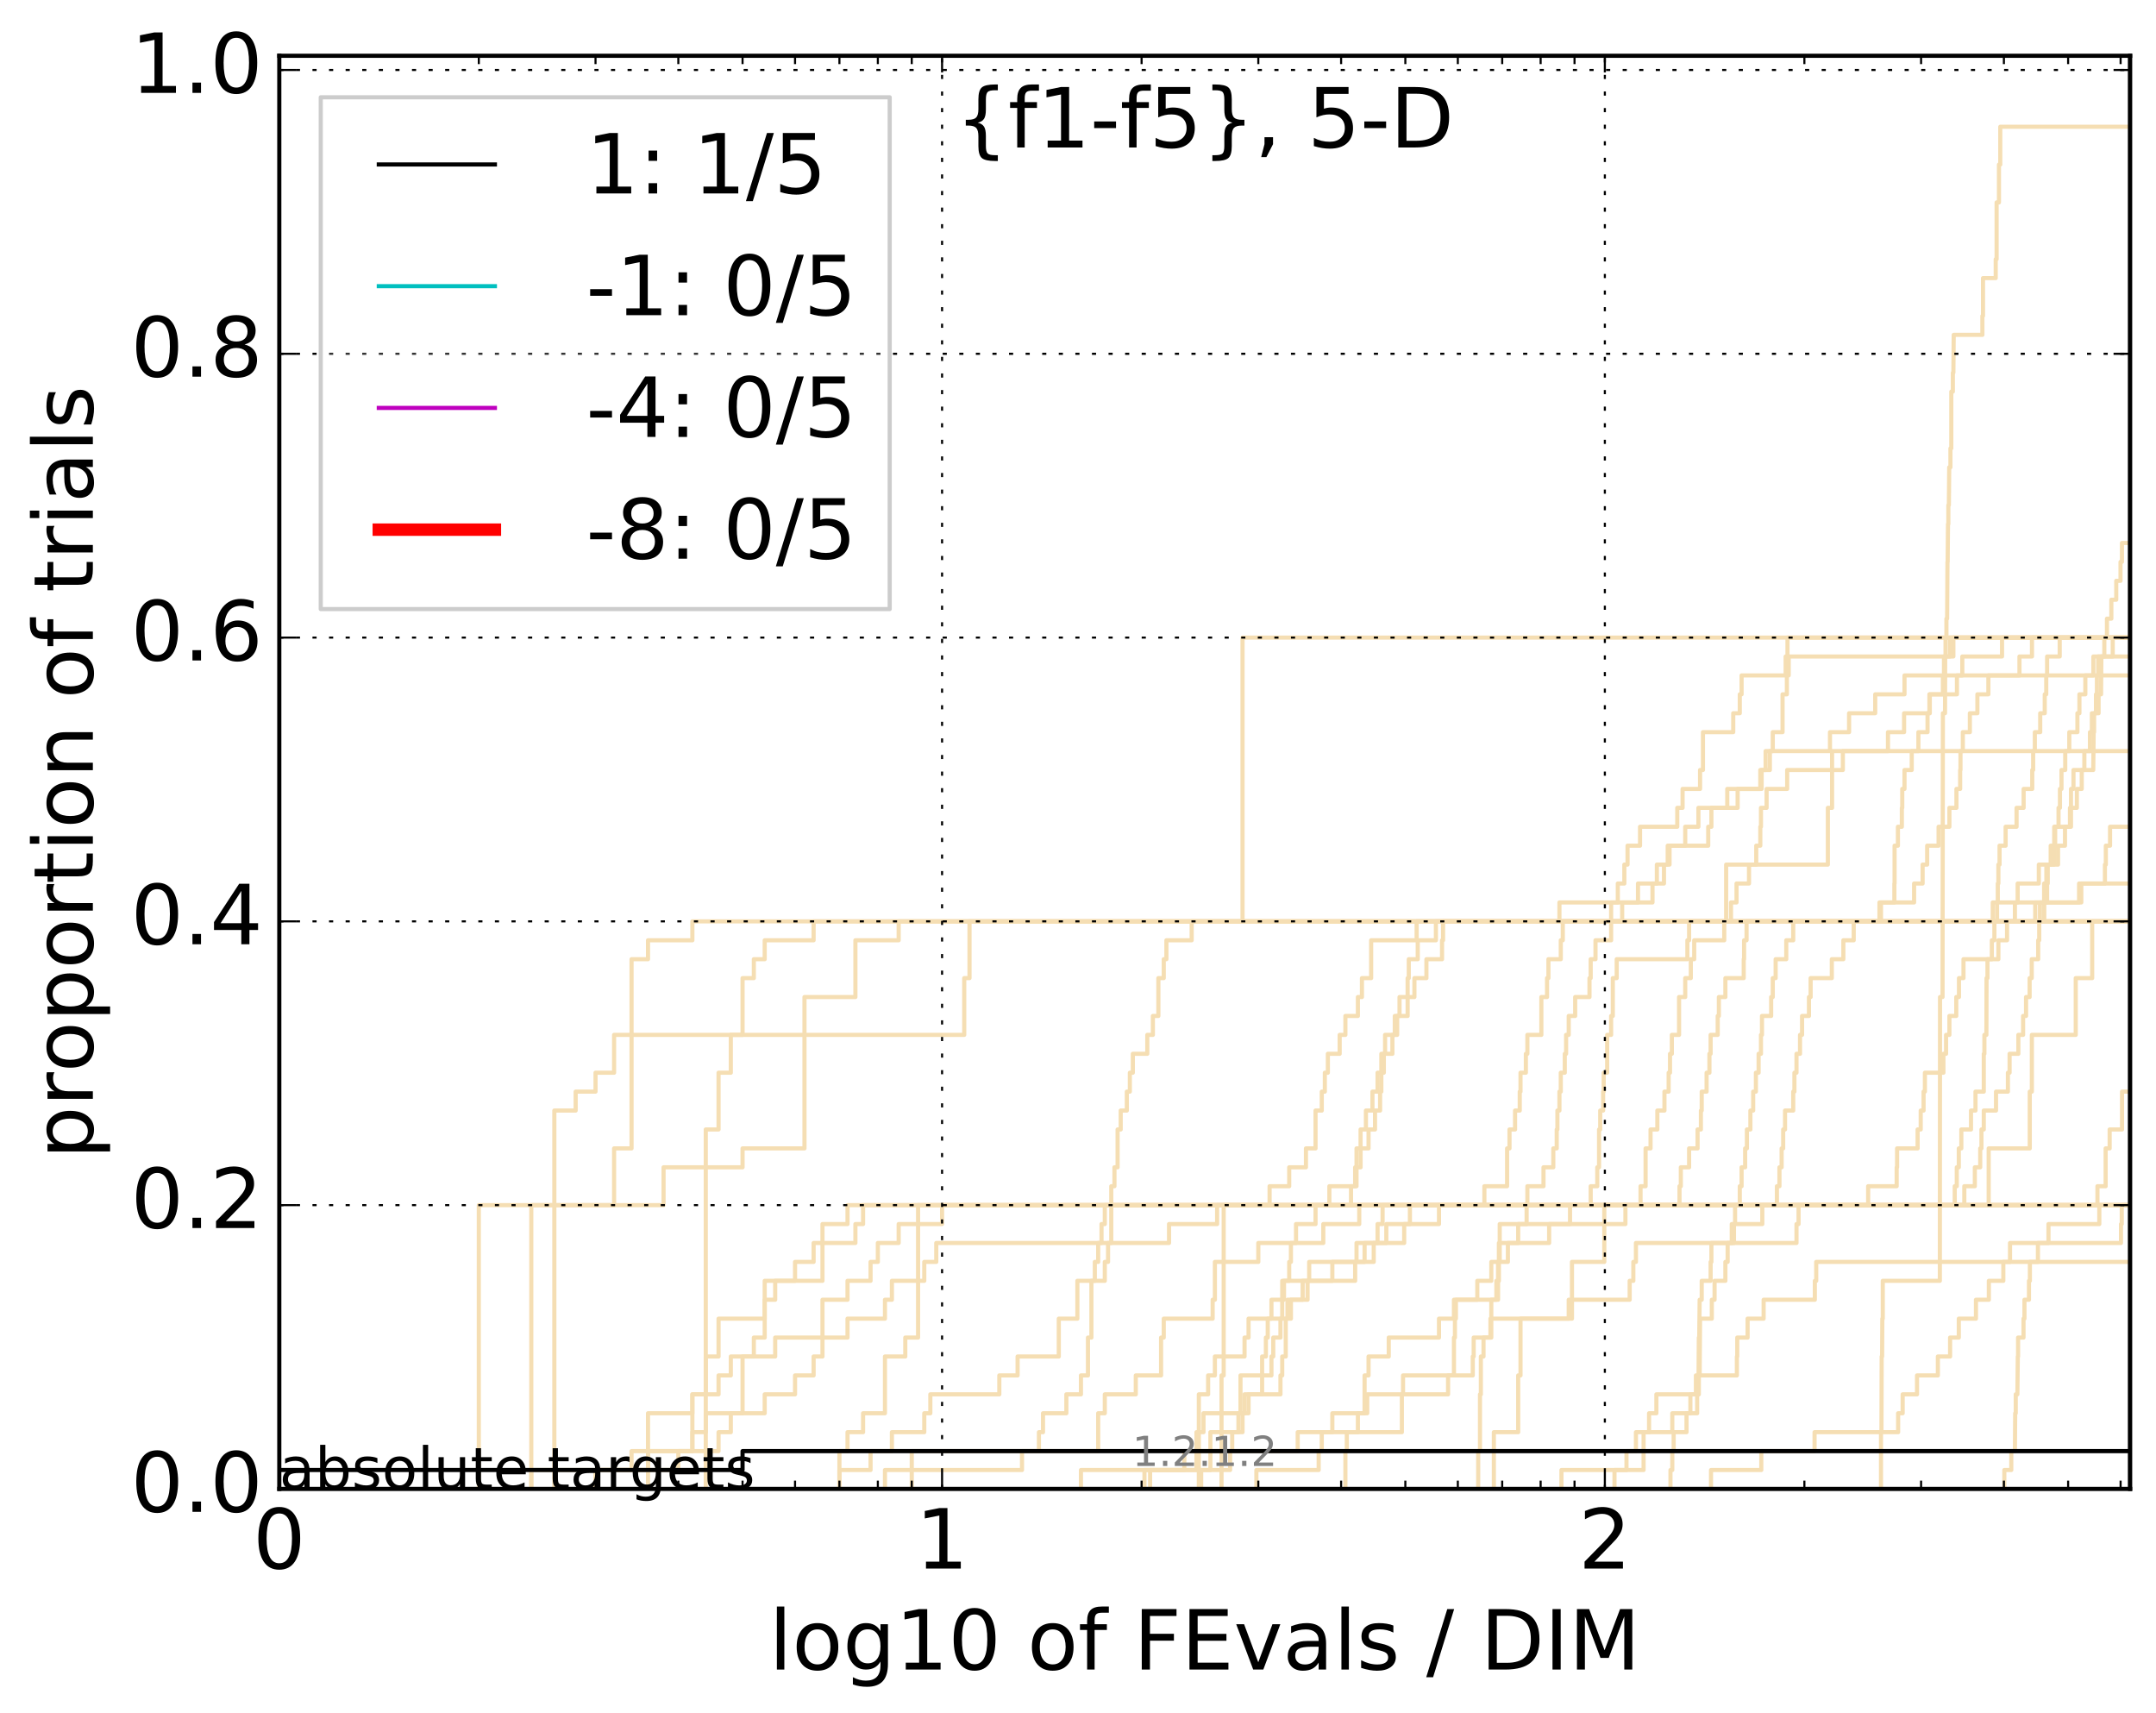 <?xml version="1.0" encoding="utf-8" standalone="no"?>
<!DOCTYPE svg PUBLIC "-//W3C//DTD SVG 1.1//EN"
  "http://www.w3.org/Graphics/SVG/1.1/DTD/svg11.dtd">
<!-- Created with matplotlib (http://matplotlib.org/) -->
<svg height="413pt" version="1.1" viewBox="0 0 520 413" width="520pt" xmlns="http://www.w3.org/2000/svg" xmlns:xlink="http://www.w3.org/1999/xlink">
 <defs>
  <style type="text/css">
*{stroke-linecap:butt;stroke-linejoin:round;stroke-miterlimit:100000;}
  </style>
 </defs>
 <g id="figure_1">
  <g id="patch_1">
   <path d="M 0 413.969 
L 520.962 413.969 
L 520.962 0 
L 0 0 
z
" style="fill:#ffffff;"/>
  </g>
  <g id="axes_1">
   <g id="patch_2">
    <path d="M 67.362 359.056 
L 513.763 359.056 
L 513.763 13.456 
L 67.362 13.456 
z
" style="fill:#ffffff;"/>
   </g>
   <g id="line2d_1">
    <path clip-path="url(#pa5eb1df482)" d="M 356.522 359.056 
L 356.522 354.494 
L 356.522 354.494 
L 356.522 349.932 
L 356.952 349.932 
L 356.952 345.369 
L 356.952 345.369 
L 356.952 340.807 
L 356.952 340.807 
L 356.952 336.244 
L 357.166 336.244 
L 357.166 331.682 
L 357.166 331.682 
L 357.166 327.12 
L 357.804 327.12 
L 357.804 322.557 
L 359.683 322.557 
L 359.683 317.995 
L 359.683 317.995 
L 359.683 313.433 
L 360.908 313.433 
L 360.908 308.87 
L 361.513 308.87 
L 361.513 304.308 
L 363.685 304.308 
L 363.685 299.745 
L 366.168 299.745 
L 366.168 295.183 
L 368.202 295.183 
L 368.202 290.621 
L 383.657 290.621 
L 383.657 286.058 
L 385.243 286.058 
L 385.243 281.496 
L 385.67 281.496 
L 385.67 276.934 
L 385.67 276.934 
L 385.67 272.371 
L 385.953 272.371 
L 385.953 267.809 
L 386.655 267.809 
L 386.655 263.246 
L 386.794 263.246 
L 386.794 258.684 
L 387.626 258.684 
L 387.626 254.122 
L 387.626 254.122 
L 387.626 249.559 
L 388.583 249.559 
L 388.583 244.997 
L 388.99 244.997 
L 388.99 240.435 
L 388.99 240.435 
L 388.99 235.872 
L 389.929 235.872 
L 389.929 231.31 
L 406.975 231.31 
L 406.975 226.747 
L 407.391 226.747 
L 407.391 222.185 
L 417.498 222.185 
L 417.498 217.623 
L 418.829 217.623 
L 418.829 213.06 
L 421.838 213.06 
L 421.838 208.498 
L 423.583 208.498 
L 423.583 203.936 
L 424.561 203.936 
L 424.561 199.373 
L 424.723 199.373 
L 424.723 194.811 
L 426.082 194.811 
L 426.082 190.248 
L 431.045 190.248 
L 431.045 185.686 
L 444.472 185.686 
L 444.472 181.124 
L 455.356 181.124 
L 455.356 176.561 
L 459.244 176.561 
L 459.244 171.999 
L 465.44 171.999 
L 465.44 167.437 
L 471.991 167.437 
L 471.991 162.874 
L 471.991 162.874 
L 471.991 162.874 
L 513.763 162.874 
" style="fill:none;stroke:#f5deb3;stroke-linecap:square;"/>
   </g>
   <g id="line2d_2">
    <path clip-path="url(#pa5eb1df482)" d="M 294.613 359.056 
L 294.613 345.369 
L 294.613 345.369 
L 294.613 331.682 
L 295.137 331.682 
L 295.137 317.995 
L 295.137 317.995 
L 295.137 304.308 
L 295.137 304.308 
L 295.137 290.621 
L 479.644 290.621 
L 479.644 276.934 
L 489.552 276.934 
L 489.552 263.246 
L 490.058 263.246 
L 490.058 249.559 
L 500.642 249.559 
L 500.642 235.872 
L 504.61 235.872 
L 504.61 222.185 
L 521.962 222.185 
" style="fill:none;stroke:#f5deb3;stroke-linecap:square;"/>
   </g>
   <g id="line2d_3">
    <path clip-path="url(#pa5eb1df482)" d="M 170.222 359.056 
L 170.222 354.494 
L 170.222 354.494 
L 170.222 349.932 
L 170.222 349.932 
L 170.222 345.369 
L 170.222 345.369 
L 170.222 340.807 
L 170.222 340.807 
L 170.222 336.244 
L 170.222 336.244 
L 170.222 331.682 
L 170.222 331.682 
L 170.222 327.12 
L 170.222 327.12 
L 170.222 322.557 
L 170.222 322.557 
L 170.222 317.995 
L 170.222 317.995 
L 170.222 313.433 
L 170.222 313.433 
L 170.222 308.87 
L 170.222 308.87 
L 170.222 304.308 
L 170.222 304.308 
L 170.222 299.745 
L 170.222 299.745 
L 170.222 295.183 
L 170.222 295.183 
L 170.222 290.621 
L 170.222 290.621 
L 170.222 286.058 
L 170.222 286.058 
L 170.222 281.496 
L 170.222 281.496 
L 170.222 276.934 
L 170.222 276.934 
L 170.222 272.371 
L 173.308 272.371 
L 173.308 267.809 
L 173.308 267.809 
L 173.308 263.246 
L 173.308 263.246 
L 173.308 258.684 
L 176.262 258.684 
L 176.262 254.122 
L 176.262 254.122 
L 176.262 249.559 
L 179.096 249.559 
L 179.096 244.997 
L 179.096 244.997 
L 179.096 240.435 
L 179.096 240.435 
L 179.096 235.872 
L 181.819 235.872 
L 181.819 231.31 
L 184.439 231.31 
L 184.439 226.747 
L 196.234 226.747 
L 196.234 222.185 
L 521.962 222.185 
" style="fill:none;stroke:#f5deb3;stroke-linecap:square;"/>
   </g>
   <g id="line2d_4">
    <path clip-path="url(#pa5eb1df482)" d="M 128.141 359.056 
L 128.141 354.494 
L 156.29 354.494 
L 156.29 349.932 
L 173.308 349.932 
L 173.308 345.369 
L 176.262 345.369 
L 176.262 340.807 
L 184.439 340.807 
L 184.439 336.244 
L 191.754 336.244 
L 191.754 331.682 
L 196.234 331.682 
L 196.234 327.12 
L 198.371 327.12 
L 198.371 322.557 
L 198.371 322.557 
L 198.371 317.995 
L 198.371 317.995 
L 198.371 313.433 
L 204.411 313.433 
L 204.411 308.87 
L 209.968 308.87 
L 209.968 304.308 
L 211.726 304.308 
L 211.726 299.745 
L 216.747 299.745 
L 216.747 295.183 
L 227.217 295.183 
L 227.217 290.621 
L 368.384 290.621 
L 368.384 286.058 
L 372.272 286.058 
L 372.272 281.496 
L 374.637 281.496 
L 374.637 276.934 
L 375.462 276.934 
L 375.462 272.371 
L 375.626 272.371 
L 375.626 267.809 
L 376.116 267.809 
L 376.116 263.246 
L 376.44 263.246 
L 376.44 258.684 
L 377.404 258.684 
L 377.404 254.122 
L 377.723 254.122 
L 377.723 249.559 
L 378.355 249.559 
L 378.355 244.997 
L 379.912 244.997 
L 379.912 240.435 
L 383.365 240.435 
L 383.365 235.872 
L 383.657 235.872 
L 383.657 231.31 
L 384.814 231.31 
L 384.814 226.747 
L 388.583 226.747 
L 388.583 222.185 
L 453.301 222.185 
L 453.301 217.623 
L 456.897 217.623 
L 456.897 213.06 
L 456.948 213.06 
L 456.948 208.498 
L 456.948 208.498 
L 456.948 203.936 
L 457.755 203.936 
L 457.755 199.373 
L 458.701 199.373 
L 458.701 194.811 
L 458.8 194.811 
L 458.8 190.248 
L 459.342 190.248 
L 459.342 185.686 
L 461.085 185.686 
L 461.085 181.124 
L 462.692 181.124 
L 462.692 176.561 
L 464.899 176.561 
L 464.899 171.999 
L 465.35 171.999 
L 465.35 167.437 
L 468.6 167.437 
L 468.6 162.874 
L 468.857 162.874 
L 468.857 158.312 
L 470.295 158.312 
L 470.295 153.749 
L 470.295 153.749 
L 470.295 153.749 
L 513.763 153.749 
" style="fill:none;stroke:#f5deb3;stroke-linecap:square;"/>
   </g>
   <g id="line2d_5">
    <path clip-path="url(#pa5eb1df482)" d="M 303.023 359.056 
L 303.023 354.494 
L 318.047 354.494 
L 318.047 349.932 
L 318.794 349.932 
L 318.794 345.369 
L 321.345 345.369 
L 321.345 340.807 
L 329.123 340.807 
L 329.123 336.244 
L 329.123 336.244 
L 329.123 331.682 
L 330.077 331.682 
L 330.077 327.12 
L 334.95 327.12 
L 334.95 322.557 
L 347.066 322.557 
L 347.066 317.995 
L 350.677 317.995 
L 350.677 313.433 
L 356.306 313.433 
L 356.306 308.87 
L 359.683 308.87 
L 359.683 304.308 
L 361.713 304.308 
L 361.713 299.745 
L 373.633 299.745 
L 373.633 295.183 
L 392.029 295.183 
L 392.029 290.621 
L 395.68 290.621 
L 395.68 286.058 
L 396.896 286.058 
L 396.896 281.496 
L 396.896 281.496 
L 396.896 276.934 
L 398.091 276.934 
L 398.091 272.371 
L 399.73 272.371 
L 399.73 267.809 
L 401.444 267.809 
L 401.444 263.246 
L 402.453 263.246 
L 402.453 258.684 
L 402.786 258.684 
L 402.786 254.122 
L 403.227 254.122 
L 403.227 249.559 
L 404.966 249.559 
L 404.966 244.997 
L 404.966 244.997 
L 404.966 240.435 
L 406.452 240.435 
L 406.452 235.872 
L 407.804 235.872 
L 407.804 231.31 
L 408.623 231.31 
L 408.623 226.747 
L 415.866 226.747 
L 415.866 222.185 
L 521.962 222.185 
" style="fill:none;stroke:#f5deb3;stroke-linecap:square;"/>
   </g>
   <g id="line2d_6"/>
   <g id="line2d_7">
    <path clip-path="url(#pa5eb1df482)" d="M 289.71 359.056 
L 289.71 354.494 
L 291.932 354.494 
L 291.932 349.932 
L 297.194 349.932 
L 297.194 345.369 
L 299.683 345.369 
L 299.683 340.807 
L 301.134 340.807 
L 301.134 336.244 
L 304.407 336.244 
L 304.407 327.12 
L 305.315 327.12 
L 305.315 322.557 
L 305.764 322.557 
L 305.764 317.995 
L 306.654 317.995 
L 306.654 313.433 
L 309.258 313.433 
L 309.258 308.87 
L 310.941 308.87 
L 310.941 304.308 
L 311.355 304.308 
L 311.355 299.745 
L 312.584 299.745 
L 312.584 295.183 
L 317.293 295.183 
L 317.293 290.621 
L 419.615 290.621 
L 419.615 286.058 
L 420.048 286.058 
L 420.048 281.496 
L 420.906 281.496 
L 420.906 276.934 
L 421.332 276.934 
L 421.332 272.371 
L 422.174 272.371 
L 422.174 267.809 
L 422.841 267.809 
L 422.841 263.246 
L 423.501 263.246 
L 423.501 258.684 
L 424.155 258.684 
L 424.155 254.122 
L 424.723 254.122 
L 424.723 249.559 
L 424.965 249.559 
L 424.965 244.997 
L 427.181 244.997 
L 427.181 240.435 
L 427.57 240.435 
L 427.57 235.872 
L 428.264 235.872 
L 428.264 231.31 
L 430.824 231.31 
L 430.824 226.747 
L 432.504 226.747 
L 432.504 222.185 
L 493.048 222.185 
L 493.048 217.623 
L 493.738 217.623 
L 493.738 213.06 
L 493.887 213.06 
L 493.887 208.498 
L 494.599 208.498 
L 494.599 203.936 
L 495.45 203.936 
L 495.45 199.373 
L 496.491 199.373 
L 496.491 194.811 
L 496.835 194.811 
L 496.835 190.248 
L 497.205 190.248 
L 497.205 185.686 
L 498.108 185.686 
L 498.108 181.124 
L 499.083 181.124 
L 499.083 176.561 
L 501.047 176.561 
L 501.047 171.999 
L 501.529 171.999 
L 501.529 167.437 
L 502.956 167.437 
L 502.956 162.874 
L 504.891 162.874 
L 504.891 158.312 
L 521.962 158.312 
L 521.962 158.312 
" style="fill:none;stroke:#f5deb3;stroke-linecap:square;"/>
   </g>
   <g id="line2d_8">
    <path clip-path="url(#pa5eb1df482)" d="M 483.419 359.056 
L 483.419 354.494 
L 485.097 354.494 
L 485.097 349.932 
L 485.971 349.932 
L 486.038 340.807 
L 486.171 340.807 
L 486.171 336.244 
L 486.569 336.244 
L 486.669 327.12 
L 486.735 327.12 
L 486.735 322.557 
L 488.044 322.557 
L 488.044 317.995 
L 488.271 317.995 
L 488.271 313.433 
L 489.361 313.433 
L 489.361 308.87 
L 489.583 308.87 
L 489.583 304.308 
L 491.522 304.308 
L 491.522 299.745 
L 511.556 299.745 
L 511.556 295.183 
L 511.741 295.183 
L 511.741 290.621 
L 521.962 290.621 
L 521.962 290.621 
" style="fill:none;stroke:#f5deb3;stroke-linecap:square;"/>
   </g>
   <g id="line2d_9">
    <path clip-path="url(#pa5eb1df482)" d="M 202.456 359.056 
L 202.456 354.494 
L 209.968 354.494 
L 209.968 349.932 
L 215.113 349.932 
L 215.113 345.369 
L 222.922 345.369 
L 222.922 340.807 
L 224.383 340.807 
L 224.383 336.244 
L 241.022 336.244 
L 241.022 331.682 
L 245.432 331.682 
L 245.432 327.12 
L 255.366 327.12 
L 255.366 322.557 
L 255.366 322.557 
L 255.366 317.995 
L 259.847 317.995 
L 259.847 313.433 
L 259.847 313.433 
L 259.847 308.87 
L 264.056 308.87 
L 264.056 304.308 
L 264.868 304.308 
L 264.868 299.745 
L 265.67 299.745 
L 265.67 295.183 
L 266.464 295.183 
L 266.464 290.621 
L 405.073 290.621 
L 405.073 286.058 
L 405.394 286.058 
L 405.394 281.496 
L 407.391 281.496 
L 407.391 276.934 
L 409.433 276.934 
L 409.433 272.371 
L 410.233 272.371 
L 410.233 267.809 
L 410.432 267.809 
L 410.432 263.246 
L 411.612 263.246 
L 411.612 258.684 
L 412.291 258.684 
L 412.291 254.122 
L 412.58 254.122 
L 412.58 249.559 
L 414.29 249.559 
L 414.29 244.997 
L 414.57 244.997 
L 414.57 240.435 
L 416.141 240.435 
L 416.141 235.872 
L 420.564 235.872 
L 420.564 231.31 
L 420.65 231.31 
L 420.65 226.747 
L 421.247 226.747 
L 421.247 222.185 
L 480.625 222.185 
L 480.625 217.623 
L 481.841 217.623 
L 481.841 213.06 
L 481.983 213.06 
L 481.983 208.498 
L 482.265 208.498 
L 482.265 203.936 
L 483.73 203.936 
L 483.73 199.373 
L 486.37 199.373 
L 486.37 194.811 
L 488.077 194.811 
L 488.077 190.248 
L 490.152 190.248 
L 490.152 185.686 
L 490.372 185.686 
L 490.372 181.124 
L 490.778 181.124 
L 490.778 176.561 
L 492.075 176.561 
L 492.075 171.999 
L 493.168 171.999 
L 493.168 167.437 
L 493.529 167.437 
L 493.529 162.874 
L 493.738 162.874 
L 493.738 158.312 
L 496.777 158.312 
L 496.777 153.749 
L 521.962 153.749 
" style="fill:none;stroke:#f5deb3;stroke-linecap:square;"/>
   </g>
   <g id="line2d_10">
    <path clip-path="url(#pa5eb1df482)" d="M 276.029 359.056 
L 276.029 354.494 
L 288.572 354.494 
L 288.572 349.932 
L 289.144 349.932 
L 289.144 336.244 
L 291.383 336.244 
L 291.383 331.682 
L 293.017 331.682 
L 293.017 327.12 
L 300.17 327.12 
L 300.17 322.557 
L 301.134 322.557 
L 301.134 317.995 
L 310.524 317.995 
L 310.524 313.433 
L 315.369 313.433 
L 315.369 308.87 
L 326.847 308.87 
L 326.847 304.308 
L 327.177 304.308 
L 327.177 299.745 
L 338.673 299.745 
L 338.673 295.183 
L 340.053 295.183 
L 340.053 290.621 
L 521.962 290.621 
L 521.962 290.621 
" style="fill:none;stroke:#f5deb3;stroke-linecap:square;"/>
   </g>
   <g id="line2d_11">
    <path clip-path="url(#pa5eb1df482)" d="M 143.633 359.056 
L 143.633 354.494 
L 163.605 354.494 
L 163.605 349.932 
L 166.992 349.932 
L 166.992 345.369 
L 166.992 345.369 
L 166.992 340.807 
L 166.992 340.807 
L 166.992 336.244 
L 170.222 336.244 
L 170.222 331.682 
L 170.222 331.682 
L 170.222 327.12 
L 173.308 327.12 
L 173.308 322.557 
L 173.308 322.557 
L 173.308 317.995 
L 184.439 317.995 
L 184.439 313.433 
L 184.439 313.433 
L 184.439 308.87 
L 198.371 308.87 
L 198.371 304.308 
L 198.371 304.308 
L 198.371 299.745 
L 206.313 299.745 
L 206.313 295.183 
L 208.165 295.183 
L 208.165 290.621 
L 358.015 290.621 
L 358.015 286.058 
L 363.491 286.058 
L 363.491 281.496 
L 363.491 281.496 
L 363.491 276.934 
L 364.073 276.934 
L 364.073 272.371 
L 365.414 272.371 
L 365.414 267.809 
L 366.543 267.809 
L 366.543 263.246 
L 366.729 263.246 
L 366.729 258.684 
L 368.02 258.684 
L 368.02 254.122 
L 368.384 254.122 
L 368.384 249.559 
L 371.754 249.559 
L 371.754 244.997 
L 371.754 244.997 
L 371.754 240.435 
L 373.126 240.435 
L 373.126 235.872 
L 373.464 235.872 
L 373.464 231.31 
L 376.44 231.31 
L 376.44 226.747 
L 376.924 226.747 
L 376.924 222.185 
L 521.962 222.185 
" style="fill:none;stroke:#f5deb3;stroke-linecap:square;"/>
   </g>
   <g id="line2d_12">
    <path clip-path="url(#pa5eb1df482)" d="M 133.698 359.056 
L 133.698 354.494 
L 133.698 354.494 
L 133.698 349.932 
L 133.698 349.932 
L 133.698 345.369 
L 133.698 345.369 
L 133.698 340.807 
L 133.698 340.807 
L 133.698 336.244 
L 133.698 336.244 
L 133.698 331.682 
L 133.698 331.682 
L 133.698 327.12 
L 133.698 327.12 
L 133.698 322.557 
L 133.698 322.557 
L 133.698 317.995 
L 133.698 317.995 
L 133.698 313.433 
L 133.698 313.433 
L 133.698 308.87 
L 133.698 308.87 
L 133.698 304.308 
L 133.698 304.308 
L 133.698 299.745 
L 133.698 299.745 
L 133.698 295.183 
L 133.698 295.183 
L 133.698 290.621 
L 160.044 290.621 
L 160.044 286.058 
L 160.044 286.058 
L 160.044 281.496 
L 179.096 281.496 
L 179.096 276.934 
L 194.03 276.934 
L 194.03 272.371 
L 194.03 272.371 
L 194.03 267.809 
L 194.03 267.809 
L 194.03 263.246 
L 194.03 263.246 
L 194.03 258.684 
L 194.03 258.684 
L 194.03 254.122 
L 194.03 254.122 
L 194.03 249.559 
L 194.03 249.559 
L 194.03 244.997 
L 194.03 244.997 
L 194.03 240.435 
L 206.313 240.435 
L 206.313 235.872 
L 206.313 235.872 
L 206.313 231.31 
L 206.313 231.31 
L 206.313 226.747 
L 216.747 226.747 
L 216.747 222.185 
L 388.583 222.185 
L 388.583 217.623 
L 390.195 217.623 
L 390.195 213.06 
L 391.77 213.06 
L 391.77 208.498 
L 392.544 208.498 
L 392.544 203.936 
L 395.557 203.936 
L 395.557 199.373 
L 404.535 199.373 
L 404.535 194.811 
L 405.819 194.811 
L 405.819 190.248 
L 410.034 190.248 
L 410.034 185.686 
L 410.729 185.686 
L 410.729 181.124 
L 410.729 181.124 
L 410.729 176.561 
L 418.033 176.561 
L 418.033 171.999 
L 419.615 171.999 
L 419.615 167.437 
L 420.048 167.437 
L 420.048 162.874 
L 430.676 162.874 
L 430.676 158.312 
L 431.119 158.312 
L 431.119 153.749 
L 431.119 153.749 
L 431.119 153.749 
L 513.763 153.749 
" style="fill:none;stroke:#f5deb3;stroke-linecap:square;"/>
   </g>
   <g id="line2d_13">
    <path clip-path="url(#pa5eb1df482)" d="M 360.298 359.056 
L 360.298 354.494 
L 360.298 354.494 
L 360.298 349.932 
L 360.298 349.932 
L 360.298 345.369 
L 366.168 345.369 
L 366.168 340.807 
L 366.168 340.807 
L 366.168 336.244 
L 366.168 336.244 
L 366.168 331.682 
L 366.729 331.682 
L 366.729 327.12 
L 366.729 327.12 
L 366.729 322.557 
L 366.729 322.557 
L 366.729 317.995 
L 379.138 317.995 
L 379.138 313.433 
L 379.138 313.433 
L 379.138 308.87 
L 379.138 308.87 
L 379.138 304.308 
L 386.933 304.308 
L 386.933 299.745 
L 386.933 299.745 
L 386.933 295.183 
L 386.933 295.183 
L 386.933 290.621 
L 505.876 290.621 
L 505.876 286.058 
L 507.854 286.058 
L 507.854 281.496 
L 507.854 281.496 
L 507.854 276.934 
L 508.822 276.934 
L 508.822 272.371 
L 511.81 272.371 
L 511.81 267.809 
L 511.81 267.809 
L 511.81 263.246 
L 514.32 263.246 
L 514.32 258.684 
L 514.32 258.684 
L 514.32 254.122 
L 514.364 254.122 
L 514.364 249.559 
L 514.364 249.559 
L 514.364 244.997 
L 514.364 244.997 
L 514.364 240.435 
L 515.443 240.435 
L 515.443 235.872 
L 515.443 235.872 
L 515.443 231.31 
L 518.667 231.31 
L 518.667 226.747 
L 521.962 226.747 
" style="fill:none;stroke:#f5deb3;stroke-linecap:square;"/>
   </g>
   <g id="line2d_14">
    <path clip-path="url(#pa5eb1df482)" d="M 202.456 359.056 
L 202.456 354.494 
L 202.456 354.494 
L 202.456 349.932 
L 204.411 349.932 
L 204.411 345.369 
L 208.165 345.369 
L 208.165 340.807 
L 213.44 340.807 
L 213.44 336.244 
L 213.44 336.244 
L 213.44 331.682 
L 213.44 331.682 
L 213.44 327.12 
L 218.343 327.12 
L 218.343 322.557 
L 221.429 322.557 
L 221.429 317.995 
L 221.429 317.995 
L 221.429 313.433 
L 221.429 313.433 
L 221.429 308.87 
L 221.429 308.87 
L 221.429 304.308 
L 221.429 304.308 
L 221.429 299.745 
L 221.429 299.745 
L 221.429 295.183 
L 221.429 295.183 
L 221.429 290.621 
L 306.21 290.621 
L 306.21 286.058 
L 310.941 286.058 
L 310.941 281.496 
L 314.978 281.496 
L 314.978 276.934 
L 317.293 276.934 
L 317.293 272.371 
L 317.293 272.371 
L 317.293 267.809 
L 318.794 267.809 
L 318.794 263.246 
L 319.532 263.246 
L 319.532 258.684 
L 320.263 258.684 
L 320.263 254.122 
L 323.112 254.122 
L 323.112 249.559 
L 324.493 249.559 
L 324.493 244.997 
L 327.505 244.997 
L 327.505 240.435 
L 328.481 240.435 
L 328.481 235.872 
L 330.705 235.872 
L 330.705 231.31 
L 330.705 231.31 
L 330.705 226.747 
L 341.674 226.747 
L 341.674 222.185 
L 490.872 222.185 
L 490.872 217.623 
L 501.449 217.623 
L 501.449 213.06 
L 520.52 213.06 
L 520.52 208.498 
L 521.962 208.498 
" style="fill:none;stroke:#f5deb3;stroke-linecap:square;"/>
   </g>
   <g id="line2d_15">
    <path clip-path="url(#pa5eb1df482)" style="fill:none;stroke:#f5deb3;stroke-linecap:square;"/>
   </g>
   <g id="line2d_16">
    <path clip-path="url(#pa5eb1df482)" d="M 389.394 359.056 
L 389.394 354.494 
L 396.412 354.494 
L 396.412 345.369 
L 403.337 345.369 
L 403.337 340.807 
L 407.701 340.807 
L 407.701 336.244 
L 409.634 336.244 
L 409.734 322.557 
L 409.834 322.557 
L 409.934 313.433 
L 410.432 313.433 
L 410.432 308.87 
L 412.58 308.87 
L 412.58 304.308 
L 412.772 304.308 
L 412.772 299.745 
L 417.677 299.745 
L 417.677 295.183 
L 425.045 295.183 
L 425.045 290.621 
L 473.766 290.621 
L 473.766 286.058 
L 476.308 286.058 
L 476.308 281.496 
L 477.601 281.496 
L 477.601 276.934 
L 477.902 276.934 
L 477.902 272.371 
L 478.463 272.371 
L 478.463 267.809 
L 481.414 267.809 
L 481.414 263.246 
L 484.28 263.246 
L 484.28 258.684 
L 484.689 258.684 
L 484.689 254.122 
L 486.801 254.122 
L 486.801 249.559 
L 487.947 249.559 
L 487.947 244.997 
L 488.658 244.997 
L 488.658 240.435 
L 489.52 240.435 
L 489.52 235.872 
L 490.026 235.872 
L 490.026 231.31 
L 491.584 231.31 
L 491.584 226.747 
L 491.83 226.747 
L 491.83 222.185 
L 492.014 222.185 
L 492.014 217.623 
L 493.017 217.623 
L 493.017 213.06 
L 493.559 213.06 
L 493.559 208.498 
L 496.376 208.498 
L 496.376 203.936 
L 498.052 203.936 
L 498.052 199.373 
L 499.497 199.373 
L 499.497 194.811 
L 500.912 194.811 
L 500.912 190.248 
L 502.088 190.248 
L 502.088 185.686 
L 504.865 185.686 
L 504.967 176.561 
L 505.069 176.561 
L 505.069 171.999 
L 506.151 171.999 
L 506.151 167.437 
L 506.748 167.437 
L 506.823 158.312 
L 507.536 158.312 
L 507.536 153.749 
L 508.17 153.749 
L 508.17 149.187 
L 509.23 149.187 
L 509.23 144.625 
L 510.414 144.625 
L 510.414 140.062 
L 511.441 140.062 
L 511.441 135.5 
L 511.787 135.5 
L 511.787 130.938 
L 513.897 130.938 
L 513.897 126.375 
L 514.564 126.375 
L 514.564 121.813 
L 515.225 121.813 
L 515.225 117.25 
L 517.807 117.25 
L 517.807 112.688 
L 521.962 112.688 
L 521.962 112.688 
" style="fill:none;stroke:#f5deb3;stroke-linecap:square;"/>
   </g>
   <g id="line2d_17">
    <path clip-path="url(#pa5eb1df482)" d="M 289.144 359.056 
L 289.144 354.494 
L 296.685 354.494 
L 296.685 349.932 
L 312.989 349.932 
L 312.989 345.369 
L 327.505 345.369 
L 327.505 340.807 
L 329.76 340.807 
L 329.76 336.244 
L 349.255 336.244 
L 349.255 331.682 
L 355.216 331.682 
L 355.216 327.12 
L 355.435 327.12 
L 355.435 322.557 
L 359.477 322.557 
L 359.477 317.995 
L 378.355 317.995 
L 378.355 313.433 
L 393.055 313.433 
L 393.055 308.87 
L 393.941 308.87 
L 393.941 304.308 
L 394.567 304.308 
L 394.567 299.745 
L 433.293 299.745 
L 433.293 295.183 
L 433.791 295.183 
L 433.791 290.621 
L 521.962 290.621 
" style="fill:none;stroke:#f5deb3;stroke-linecap:square;"/>
   </g>
   <g id="line2d_18">
    <path clip-path="url(#pa5eb1df482)" d="M 128.141 359.056 
L 128.141 354.494 
L 128.141 354.494 
L 128.141 349.932 
L 128.141 349.932 
L 128.141 345.369 
L 128.141 345.369 
L 128.141 340.807 
L 128.141 340.807 
L 128.141 336.244 
L 128.141 336.244 
L 128.141 331.682 
L 128.141 331.682 
L 128.141 327.12 
L 128.141 327.12 
L 128.141 322.557 
L 128.141 322.557 
L 128.141 317.995 
L 128.141 317.995 
L 128.141 313.433 
L 128.141 313.433 
L 128.141 308.87 
L 128.141 308.87 
L 128.141 304.308 
L 128.141 304.308 
L 128.141 299.745 
L 128.141 299.745 
L 128.141 295.183 
L 128.141 295.183 
L 128.141 290.621 
L 133.698 290.621 
L 133.698 286.058 
L 133.698 286.058 
L 133.698 281.496 
L 133.698 281.496 
L 133.698 276.934 
L 133.698 276.934 
L 133.698 272.371 
L 133.698 272.371 
L 133.698 267.809 
L 138.843 267.809 
L 138.843 263.246 
L 143.633 263.246 
L 143.633 258.684 
L 148.113 258.684 
L 148.113 254.122 
L 148.113 254.122 
L 148.113 249.559 
L 152.322 249.559 
L 152.322 244.997 
L 152.322 244.997 
L 152.322 240.435 
L 152.322 240.435 
L 152.322 235.872 
L 152.322 235.872 
L 152.322 231.31 
L 156.29 231.31 
L 156.29 226.747 
L 166.992 226.747 
L 166.992 222.185 
L 521.962 222.185 
" style="fill:none;stroke:#f5deb3;stroke-linecap:square;"/>
   </g>
   <g id="line2d_19">
    <path clip-path="url(#pa5eb1df482)" d="M 412.676 359.056 
L 412.676 357.536 
L 412.676 357.536 
L 412.676 357.536 
L 412.676 356.015 
L 412.676 356.015 
L 412.676 356.015 
L 412.676 354.494 
L 424.803 354.494 
L 424.803 349.932 
L 437.649 349.932 
L 437.649 345.369 
L 457.805 345.369 
L 457.805 340.807 
L 458.899 340.807 
L 458.899 336.244 
L 462.364 336.244 
L 462.364 331.682 
L 467.388 331.682 
L 467.388 327.12 
L 470.337 327.12 
L 470.337 322.557 
L 472.439 322.557 
L 472.439 317.995 
L 476.576 317.995 
L 476.576 313.433 
L 479.681 313.433 
L 479.681 308.87 
L 483.176 308.87 
L 483.176 304.308 
L 484.791 304.308 
L 484.791 299.745 
L 494.066 299.745 
L 494.066 295.183 
L 506.326 295.183 
L 506.326 290.621 
L 521.962 290.621 
L 521.962 290.621 
" style="fill:none;stroke:#f5deb3;stroke-linecap:square;"/>
   </g>
   <g id="line2d_20">
    <path clip-path="url(#pa5eb1df482)" d="M 143.633 359.056 
L 143.633 354.494 
L 152.322 354.494 
L 152.322 349.932 
L 156.29 349.932 
L 156.29 345.369 
L 156.29 345.369 
L 156.29 340.807 
L 166.992 340.807 
L 166.992 336.244 
L 173.308 336.244 
L 173.308 331.682 
L 176.262 331.682 
L 176.262 327.12 
L 181.819 327.12 
L 181.819 322.557 
L 184.439 322.557 
L 184.439 317.995 
L 184.439 317.995 
L 184.439 313.433 
L 186.964 313.433 
L 186.964 308.87 
L 191.754 308.87 
L 191.754 304.308 
L 196.234 304.308 
L 196.234 299.745 
L 198.371 299.745 
L 198.371 295.183 
L 204.411 295.183 
L 204.411 290.621 
L 320.626 290.621 
L 320.626 286.058 
L 326.847 286.058 
L 326.847 281.496 
L 327.177 281.496 
L 327.177 276.934 
L 328.157 276.934 
L 328.157 272.371 
L 329.443 272.371 
L 329.443 267.809 
L 331.017 267.809 
L 331.017 263.246 
L 332.251 263.246 
L 332.251 258.684 
L 333.163 258.684 
L 333.163 254.122 
L 335.827 254.122 
L 335.827 249.559 
L 336.406 249.559 
L 336.406 244.997 
L 339.504 244.997 
L 339.504 240.435 
L 341.138 240.435 
L 341.138 235.872 
L 344.037 235.872 
L 344.037 231.31 
L 347.804 231.31 
L 347.804 226.747 
L 348.048 226.747 
L 348.048 222.185 
L 376.116 222.185 
L 376.116 217.623 
L 395.064 217.623 
L 395.064 213.06 
L 399.614 213.06 
L 399.614 208.498 
L 402.23 208.498 
L 402.23 203.936 
L 412.001 203.936 
L 412.001 199.373 
L 412.772 199.373 
L 412.772 194.811 
L 416.596 194.811 
L 416.596 190.248 
L 424.561 190.248 
L 424.561 185.686 
L 426.869 185.686 
L 426.869 181.124 
L 441.367 181.124 
L 441.367 176.561 
L 445.975 176.561 
L 445.975 171.999 
L 452.277 171.999 
L 452.277 167.437 
L 459.342 167.437 
L 459.342 162.874 
L 473.286 162.874 
L 473.286 158.312 
L 482.862 158.312 
L 482.862 153.749 
L 521.962 153.749 
" style="fill:none;stroke:#f5deb3;stroke-linecap:square;"/>
   </g>
   <g id="line2d_21">
    <path clip-path="url(#pa5eb1df482)" d="M 453.674 359.056 
L 453.674 354.494 
L 453.674 354.494 
L 453.674 354.494 
L 453.674 349.932 
L 453.674 349.932 
L 453.674 349.932 
L 453.674 345.369 
L 453.674 345.369 
L 453.674 345.369 
L 453.781 345.369 
L 453.834 327.12 
L 453.94 327.12 
L 453.993 317.995 
L 454.099 317.995 
L 454.099 308.87 
L 467.866 308.87 
L 467.91 240.435 
L 468.514 240.435 
L 468.6 171.999 
L 469.113 171.999 
L 469.155 158.312 
L 469.24 158.312 
L 469.24 153.749 
L 469.453 153.749 
L 469.453 149.187 
L 469.622 149.187 
L 469.706 135.5 
L 469.749 135.5 
L 469.833 126.375 
L 469.917 126.375 
L 469.917 121.813 
L 470.043 121.813 
L 470.127 112.688 
L 470.421 112.688 
L 470.421 108.126 
L 470.629 108.126 
L 470.629 94.439 
L 471.003 94.439 
L 471.003 89.876 
L 471.128 89.876 
L 471.21 80.751 
L 478.127 80.751 
L 478.127 76.189 
L 478.276 76.189 
L 478.276 67.064 
L 481.343 67.064 
L 481.343 62.502 
L 481.557 62.502 
L 481.557 48.815 
L 482.124 48.815 
L 482.124 39.69 
L 482.441 39.69 
L 482.441 30.565 
L 482.441 30.565 
L 513.763 30.565 
L 513.763 30.565 
" style="fill:none;stroke:#f5deb3;stroke-linecap:square;"/>
   </g>
   <g id="line2d_22">
    <path clip-path="url(#pa5eb1df482)" d="M 156.29 359.056 
L 156.29 354.494 
L 156.29 354.494 
L 156.29 349.932 
L 166.992 349.932 
L 166.992 345.369 
L 170.222 345.369 
L 170.222 340.807 
L 179.096 340.807 
L 179.096 336.244 
L 179.096 336.244 
L 179.096 331.682 
L 179.096 331.682 
L 179.096 327.12 
L 186.964 327.12 
L 186.964 322.557 
L 204.411 322.557 
L 204.411 317.995 
L 213.44 317.995 
L 213.44 313.433 
L 215.113 313.433 
L 215.113 308.87 
L 222.922 308.87 
L 222.922 304.308 
L 225.815 304.308 
L 225.815 299.745 
L 281.955 299.745 
L 281.955 295.183 
L 293.553 295.183 
L 293.553 290.621 
L 325.848 290.621 
L 325.848 286.058 
L 327.177 286.058 
L 327.177 281.496 
L 328.157 281.496 
L 328.157 276.934 
L 330.077 276.934 
L 330.077 272.371 
L 331.637 272.371 
L 331.637 267.809 
L 332.86 267.809 
L 332.86 263.246 
L 333.163 263.246 
L 333.163 258.684 
L 333.764 258.684 
L 333.764 254.122 
L 334.062 254.122 
L 334.062 249.559 
L 336.98 249.559 
L 336.98 244.997 
L 337.549 244.997 
L 337.549 240.435 
L 339.504 240.435 
L 339.504 235.872 
L 339.779 235.872 
L 339.779 231.31 
L 341.941 231.31 
L 341.941 226.747 
L 346.321 226.747 
L 346.321 222.185 
L 391.249 222.185 
L 391.249 217.623 
L 398.563 217.623 
L 398.563 213.06 
L 401.331 213.06 
L 401.331 208.498 
L 402.675 208.498 
L 402.675 203.936 
L 406.452 203.936 
L 406.452 199.373 
L 409.634 199.373 
L 409.634 194.811 
L 419.092 194.811 
L 419.092 190.248 
L 424.884 190.248 
L 424.884 185.686 
L 425.844 185.686 
L 425.844 181.124 
L 427.57 181.124 
L 427.57 176.561 
L 429.931 176.561 
L 429.931 171.999 
L 429.931 171.999 
L 429.931 167.437 
L 430.972 167.437 
L 430.972 162.874 
L 431.413 162.874 
L 431.413 158.312 
L 471.128 158.312 
L 471.128 153.749 
L 521.962 153.749 
" style="fill:none;stroke:#f5deb3;stroke-linecap:square;"/>
   </g>
   <g id="line2d_23">
    <path clip-path="url(#pa5eb1df482)" d="M 260.709 359.056 
L 260.709 354.494 
L 285.643 354.494 
L 285.643 349.932 
L 288.572 349.932 
L 288.572 345.369 
L 290.272 345.369 
L 290.272 340.807 
L 299.192 340.807 
L 299.192 336.244 
L 299.192 336.244 
L 299.192 331.682 
L 306.654 331.682 
L 306.654 327.12 
L 307.095 327.12 
L 307.095 322.557 
L 308.831 322.557 
L 308.831 317.995 
L 309.258 317.995 
L 309.258 313.433 
L 309.682 313.433 
L 309.682 308.87 
L 321.345 308.87 
L 321.345 304.308 
L 329.123 304.308 
L 329.123 299.745 
L 334.36 299.745 
L 334.36 295.183 
L 347.066 295.183 
L 347.066 290.621 
L 521.962 290.621 
" style="fill:none;stroke:#f5deb3;stroke-linecap:square;"/>
   </g>
   <g id="line2d_24">
    <path clip-path="url(#pa5eb1df482)" d="M 324.493 359.056 
L 324.493 354.494 
L 324.493 354.494 
L 324.493 349.932 
L 324.834 349.932 
L 324.834 345.369 
L 338.113 345.369 
L 338.113 340.807 
L 338.113 340.807 
L 338.113 336.244 
L 338.394 336.244 
L 338.394 331.682 
L 350.677 331.682 
L 350.677 327.12 
L 350.677 327.12 
L 350.677 322.557 
L 350.911 322.557 
L 350.911 317.995 
L 351.144 317.995 
L 351.144 313.433 
L 361.312 313.433 
L 361.312 308.87 
L 361.312 308.87 
L 361.312 304.308 
L 361.513 304.308 
L 361.513 299.745 
L 361.713 299.745 
L 361.713 295.183 
L 378.669 295.183 
L 378.669 290.621 
L 450.574 290.621 
L 450.574 286.058 
L 457.453 286.058 
L 457.453 281.496 
L 457.554 281.496 
L 457.554 276.934 
L 462.504 276.934 
L 462.504 272.371 
L 463.25 272.371 
L 463.25 267.809 
L 463.942 267.809 
L 463.942 263.246 
L 464.262 263.246 
L 464.262 258.684 
L 468.728 258.684 
L 468.728 254.122 
L 469.368 254.122 
L 469.368 249.559 
L 470.169 249.559 
L 470.169 244.997 
L 471.827 244.997 
L 471.827 240.435 
L 472.48 240.435 
L 472.48 235.872 
L 473.567 235.872 
L 473.567 231.31 
L 481.983 231.31 
L 481.983 226.747 
L 484.074 226.747 
L 484.074 222.185 
L 485.971 222.185 
L 485.971 217.623 
L 486.636 217.623 
L 486.636 213.06 
L 491.738 213.06 
L 491.738 208.498 
L 495.391 208.498 
L 495.391 203.936 
L 495.682 203.936 
L 495.682 199.373 
L 499.249 199.373 
L 499.249 194.811 
L 499.497 194.811 
L 499.497 190.248 
L 500.099 190.248 
L 500.099 185.686 
L 502.72 185.686 
L 502.72 181.124 
L 504.072 181.124 
L 504.072 176.561 
L 504.534 176.561 
L 504.534 171.999 
L 505.524 171.999 
L 505.524 167.437 
L 505.75 167.437 
L 505.75 162.874 
L 506.051 162.874 
L 506.051 158.312 
L 509.563 158.312 
L 509.563 153.749 
L 521.962 153.749 
" style="fill:none;stroke:#f5deb3;stroke-linecap:square;"/>
   </g>
   <g id="line2d_25">
    <path clip-path="url(#pa5eb1df482)" d="M 277.391 359.056 
L 277.391 354.494 
L 289.144 354.494 
L 289.144 349.932 
L 291.932 349.932 
L 291.932 345.369 
L 298.698 345.369 
L 298.698 340.807 
L 300.17 340.807 
L 300.17 336.244 
L 308.831 336.244 
L 308.831 331.682 
L 309.258 331.682 
L 309.258 327.12 
L 310.104 327.12 
L 310.104 322.557 
L 310.104 322.557 
L 310.104 317.995 
L 311.355 317.995 
L 311.355 313.433 
L 314.189 313.433 
L 314.189 308.87 
L 315.758 308.87 
L 315.758 304.308 
L 331.327 304.308 
L 331.327 299.745 
L 332.251 299.745 
L 332.251 295.183 
L 333.464 295.183 
L 333.464 290.621 
L 521.962 290.621 
" style="fill:none;stroke:#f5deb3;stroke-linecap:square;"/>
   </g>
   <g id="line2d_26">
    <path clip-path="url(#pa5eb1df482)" d="M 402.896 359.056 
L 402.896 354.494 
L 403.337 354.494 
L 403.337 349.932 
L 403.666 349.932 
L 403.666 345.369 
L 406.766 345.369 
L 406.766 340.807 
L 409.332 340.807 
L 409.332 336.244 
L 409.734 336.244 
L 409.734 331.682 
L 409.934 331.682 
L 410.034 317.995 
L 412.868 317.995 
L 412.868 313.433 
L 413.535 313.433 
L 413.535 308.87 
L 416.141 308.87 
L 416.141 304.308 
L 416.687 304.308 
L 416.687 299.745 
L 418.211 299.745 
L 418.211 295.183 
L 418.476 295.183 
L 418.476 290.621 
L 471.458 290.621 
L 471.458 286.058 
L 471.95 286.058 
L 471.95 281.496 
L 472.439 281.496 
L 472.439 276.934 
L 473.045 276.934 
L 473.045 272.371 
L 475.38 272.371 
L 475.38 267.809 
L 476.461 267.809 
L 476.461 263.246 
L 478.463 263.246 
L 478.463 254.122 
L 478.612 254.122 
L 478.612 249.559 
L 479.093 249.559 
L 479.13 235.872 
L 479.351 235.872 
L 479.351 231.31 
L 480.408 231.31 
L 480.408 226.747 
L 481.021 226.747 
L 481.021 222.185 
L 481.664 222.185 
L 481.664 217.623 
L 501.982 217.623 
L 501.982 213.06 
L 507.683 213.06 
L 507.683 208.498 
L 507.903 208.498 
L 507.903 203.936 
L 508.918 203.936 
L 508.918 199.373 
L 521.962 199.373 
L 521.962 199.373 
" style="fill:none;stroke:#f5deb3;stroke-linecap:square;"/>
   </g>
   <g id="line2d_27">
    <path clip-path="url(#pa5eb1df482)" d="M 376.602 359.056 
L 376.602 354.494 
L 392.287 354.494 
L 392.287 349.932 
L 394.567 349.932 
L 394.567 345.369 
L 397.734 345.369 
L 397.734 340.807 
L 399.498 340.807 
L 399.498 336.244 
L 409.029 336.244 
L 409.029 331.682 
L 418.917 331.682 
L 418.917 327.12 
L 419.004 327.12 
L 419.004 322.557 
L 421.501 322.557 
L 421.501 317.995 
L 425.366 317.995 
L 425.366 313.433 
L 437.716 313.433 
L 437.716 308.87 
L 438.05 308.87 
L 438.05 304.308 
L 521.962 304.308 
" style="fill:none;stroke:#f5deb3;stroke-linecap:square;"/>
   </g>
   <g id="line2d_28">
    <path clip-path="url(#pa5eb1df482)" d="M 219.903 359.056 
L 219.903 354.494 
L 246.492 354.494 
L 246.492 349.932 
L 264.868 349.932 
L 264.868 345.369 
L 264.868 345.369 
L 264.868 340.807 
L 266.464 340.807 
L 266.464 336.244 
L 273.936 336.244 
L 273.936 331.682 
L 280.036 331.682 
L 280.036 327.12 
L 280.036 327.12 
L 280.036 322.557 
L 280.682 322.557 
L 280.682 317.995 
L 292.477 317.995 
L 292.477 313.433 
L 293.017 313.433 
L 293.017 308.87 
L 293.017 308.87 
L 293.017 304.308 
L 303.488 304.308 
L 303.488 299.745 
L 319.164 299.745 
L 319.164 295.183 
L 327.832 295.183 
L 327.832 290.621 
L 428.57 290.621 
L 428.57 286.058 
L 429.178 286.058 
L 429.178 281.496 
L 429.706 281.496 
L 429.706 276.934 
L 430.081 276.934 
L 430.081 272.371 
L 430.528 272.371 
L 430.528 267.809 
L 432.504 267.809 
L 432.504 263.246 
L 432.792 263.246 
L 432.792 258.684 
L 433.293 258.684 
L 433.293 254.122 
L 434.144 254.122 
L 434.144 249.559 
L 434.636 249.559 
L 434.636 244.997 
L 436.296 244.997 
L 436.296 240.435 
L 436.704 240.435 
L 436.704 235.872 
L 441.81 235.872 
L 441.81 231.31 
L 444.594 231.31 
L 444.594 226.747 
L 447.095 226.747 
L 447.095 222.185 
L 453.674 222.185 
L 453.674 217.623 
L 461.656 217.623 
L 461.656 213.06 
L 463.712 213.06 
L 463.712 208.498 
L 464.808 208.498 
L 464.808 203.936 
L 467.562 203.936 
L 467.562 199.373 
L 470.169 199.373 
L 470.169 194.811 
L 471.868 194.811 
L 471.868 190.248 
L 472.763 190.248 
L 472.763 185.686 
L 472.844 185.686 
L 472.844 181.124 
L 473.407 181.124 
L 473.407 176.561 
L 475.107 176.561 
L 475.107 171.999 
L 476.92 171.999 
L 476.92 167.437 
L 479.571 167.437 
L 479.571 162.874 
L 487.065 162.874 
L 487.065 158.312 
L 490.089 158.312 
L 490.089 153.749 
L 521.962 153.749 
" style="fill:none;stroke:#f5deb3;stroke-linecap:square;"/>
   </g>
   <g id="line2d_29">
    <path clip-path="url(#pa5eb1df482)" d="M 115.484 359.056 
L 115.484 354.494 
L 115.484 354.494 
L 115.484 349.932 
L 115.484 349.932 
L 115.484 345.369 
L 115.484 345.369 
L 115.484 340.807 
L 115.484 340.807 
L 115.484 336.244 
L 115.484 336.244 
L 115.484 331.682 
L 115.484 331.682 
L 115.484 327.12 
L 115.484 327.12 
L 115.484 322.557 
L 115.484 322.557 
L 115.484 317.995 
L 115.484 317.995 
L 115.484 313.433 
L 115.484 313.433 
L 115.484 308.87 
L 115.484 308.87 
L 115.484 304.308 
L 115.484 304.308 
L 115.484 299.745 
L 115.484 299.745 
L 115.484 295.183 
L 115.484 295.183 
L 115.484 290.621 
L 148.113 290.621 
L 148.113 286.058 
L 148.113 286.058 
L 148.113 281.496 
L 148.113 281.496 
L 148.113 276.934 
L 152.322 276.934 
L 152.322 272.371 
L 152.322 272.371 
L 152.322 267.809 
L 152.322 267.809 
L 152.322 263.246 
L 152.322 263.246 
L 152.322 258.684 
L 152.322 258.684 
L 152.322 254.122 
L 152.322 254.122 
L 152.322 249.559 
L 232.56 249.559 
L 232.56 244.997 
L 232.56 244.997 
L 232.56 240.435 
L 232.56 240.435 
L 232.56 235.872 
L 233.834 235.872 
L 233.834 231.31 
L 233.834 231.31 
L 233.834 226.747 
L 233.834 226.747 
L 233.834 222.185 
L 416.323 222.185 
L 416.323 217.623 
L 416.323 217.623 
L 416.323 213.06 
L 416.323 213.06 
L 416.323 208.498 
L 440.857 208.498 
L 440.857 203.936 
L 440.857 203.936 
L 440.857 199.373 
L 440.857 199.373 
L 440.857 194.811 
L 441.873 194.811 
L 441.873 190.248 
L 441.873 190.248 
L 441.873 185.686 
L 441.873 185.686 
L 441.873 181.124 
L 521.962 181.124 
" style="fill:none;stroke:#f5deb3;stroke-linecap:square;"/>
   </g>
   <g id="line2d_30">
    <path clip-path="url(#pa5eb1df482)" d="M 213.44 359.056 
L 213.44 354.494 
L 219.903 354.494 
L 219.903 349.932 
L 250.577 349.932 
L 250.577 345.369 
L 251.561 345.369 
L 251.561 340.807 
L 257.194 340.807 
L 257.194 336.244 
L 260.709 336.244 
L 260.709 331.682 
L 262.403 331.682 
L 262.403 327.12 
L 262.403 327.12 
L 262.403 322.557 
L 263.234 322.557 
L 263.234 317.995 
L 263.234 317.995 
L 263.234 313.433 
L 263.234 313.433 
L 263.234 308.87 
L 266.464 308.87 
L 266.464 304.308 
L 267.248 304.308 
L 267.248 299.745 
L 268.024 299.745 
L 268.024 295.183 
L 268.024 295.183 
L 268.024 290.621 
L 268.024 290.621 
L 268.024 286.058 
L 268.791 286.058 
L 268.791 281.496 
L 269.55 281.496 
L 269.55 276.934 
L 269.55 276.934 
L 269.55 272.371 
L 270.3 272.371 
L 270.3 267.809 
L 271.778 267.809 
L 271.778 263.246 
L 272.505 263.246 
L 272.505 258.684 
L 273.224 258.684 
L 273.224 254.122 
L 276.713 254.122 
L 276.713 249.559 
L 278.061 249.559 
L 278.061 244.997 
L 279.384 244.997 
L 279.384 240.435 
L 279.384 240.435 
L 279.384 235.872 
L 280.682 235.872 
L 280.682 231.31 
L 281.321 231.31 
L 281.321 226.747 
L 287.415 226.747 
L 287.415 222.185 
L 299.683 222.185 
L 299.683 217.623 
L 299.683 217.623 
L 299.683 213.06 
L 299.683 213.06 
L 299.683 208.498 
L 299.683 208.498 
L 299.683 203.936 
L 299.683 203.936 
L 299.683 199.373 
L 299.683 199.373 
L 299.683 194.811 
L 299.683 194.811 
L 299.683 190.248 
L 299.683 190.248 
L 299.683 185.686 
L 299.683 185.686 
L 299.683 181.124 
L 299.683 181.124 
L 299.683 176.561 
L 299.683 176.561 
L 299.683 171.999 
L 299.683 171.999 
L 299.683 167.437 
L 299.683 167.437 
L 299.683 162.874 
L 299.683 162.874 
L 299.683 158.312 
L 299.683 158.312 
L 299.683 153.749 
L 299.683 153.749 
L 299.683 153.749 
L 513.763 153.749 
" style="fill:none;stroke:#f5deb3;stroke-linecap:square;"/>
   </g>
   <g id="line2d_31">
    <path clip-path="url(#pa5eb1df482)" d="M -1 354.494 
L 179.096 354.494 
L 179.096 349.932 
L 179.096 349.932 
L 179.096 349.932 
L 513.763 349.932 
" style="fill:none;stroke:#000000;stroke-linecap:square;"/>
   </g>
   <g id="line2d_32"/>
   <g id="line2d_33"/>
   <g id="line2d_34"/>
   <g id="line2d_35"/>
   <g id="line2d_36">
    <path clip-path="url(#pa5eb1df482)" d="M 513.763 359.056 
L 513.763 13.456 
" style="fill:none;stroke:#000000;stroke-linecap:square;"/>
   </g>
   <g id="patch_3">
    <path d="M 67.362 13.456 
L 513.763 13.456 
" style="fill:none;stroke:#000000;stroke-linecap:square;stroke-linejoin:miter;"/>
   </g>
   <g id="patch_4">
    <path d="M 513.763 359.056 
L 513.763 13.456 
" style="fill:none;stroke:#000000;stroke-linecap:square;stroke-linejoin:miter;"/>
   </g>
   <g id="patch_5">
    <path d="M 67.362 359.056 
L 513.763 359.056 
" style="fill:none;stroke:#000000;stroke-linecap:square;stroke-linejoin:miter;"/>
   </g>
   <g id="patch_6">
    <path d="M 67.362 359.056 
L 67.362 13.456 
" style="fill:none;stroke:#000000;stroke-linecap:square;stroke-linejoin:miter;"/>
   </g>
   <g id="matplotlib.axis_1">
    <g id="xtick_1">
     <g id="line2d_37">
      <path clip-path="url(#pa5eb1df482)" d="M 67.362 359.056 
L 67.362 13.456 
" style="fill:none;stroke:#000000;stroke-dasharray:1,3;stroke-dashoffset:0.0;stroke-width:0.5;"/>
     </g>
     <g id="line2d_38">
      <defs>
       <path d="M 0 0 
L 0 -4 
" id="mfc3527e249" style="stroke:#000000;stroke-width:0.5;"/>
      </defs>
      <g>
       <use style="stroke:#000000;stroke-width:0.5;" x="67.362" xlink:href="#mfc3527e249" y="359.056"/>
      </g>
     </g>
     <g id="line2d_39">
      <defs>
       <path d="M 0 0 
L 0 4 
" id="mcbd6fc5adc" style="stroke:#000000;stroke-width:0.5;"/>
      </defs>
      <g>
       <use style="stroke:#000000;stroke-width:0.5;" x="67.362" xlink:href="#mcbd6fc5adc" y="13.456"/>
      </g>
     </g>
     <g id="text_1">
      <!-- 0 -->
      <defs>
       <path d="M 31.781 66.406 
Q 24.172 66.406 20.328 58.906 
Q 16.5 51.422 16.5 36.375 
Q 16.5 21.391 20.328 13.891 
Q 24.172 6.391 31.781 6.391 
Q 39.453 6.391 43.281 13.891 
Q 47.125 21.391 47.125 36.375 
Q 47.125 51.422 43.281 58.906 
Q 39.453 66.406 31.781 66.406 
M 31.781 74.219 
Q 44.047 74.219 50.516 64.516 
Q 56.984 54.828 56.984 36.375 
Q 56.984 17.969 50.516 8.266 
Q 44.047 -1.422 31.781 -1.422 
Q 19.531 -1.422 13.062 8.266 
Q 6.594 17.969 6.594 36.375 
Q 6.594 54.828 13.062 64.516 
Q 19.531 74.219 31.781 74.219 
" id="BitstreamVeraSans-Roman-30"/>
      </defs>
      <g transform="translate(61.0 378.253)scale(0.2 -0.2)">
       <use xlink:href="#BitstreamVeraSans-Roman-30"/>
      </g>
     </g>
    </g>
    <g id="xtick_2">
     <g id="line2d_40">
      <path clip-path="url(#pa5eb1df482)" d="M 227.217 359.056 
L 227.217 13.456 
" style="fill:none;stroke:#000000;stroke-dasharray:1,3;stroke-dashoffset:0.0;stroke-width:0.5;"/>
     </g>
     <g id="line2d_41">
      <g>
       <use style="stroke:#000000;stroke-width:0.5;" x="227.217" xlink:href="#mfc3527e249" y="359.056"/>
      </g>
     </g>
     <g id="line2d_42">
      <g>
       <use style="stroke:#000000;stroke-width:0.5;" x="227.217" xlink:href="#mcbd6fc5adc" y="13.456"/>
      </g>
     </g>
     <g id="text_2">
      <!-- 1 -->
      <defs>
       <path d="M 12.406 8.297 
L 28.516 8.297 
L 28.516 63.922 
L 10.984 60.406 
L 10.984 69.391 
L 28.422 72.906 
L 38.281 72.906 
L 38.281 8.297 
L 54.391 8.297 
L 54.391 0 
L 12.406 0 
z
" id="BitstreamVeraSans-Roman-31"/>
      </defs>
      <g transform="translate(220.855 378.253)scale(0.2 -0.2)">
       <use xlink:href="#BitstreamVeraSans-Roman-31"/>
      </g>
     </g>
    </g>
    <g id="xtick_3">
     <g id="line2d_43">
      <path clip-path="url(#pa5eb1df482)" d="M 387.072 359.056 
L 387.072 13.456 
" style="fill:none;stroke:#000000;stroke-dasharray:1,3;stroke-dashoffset:0.0;stroke-width:0.5;"/>
     </g>
     <g id="line2d_44">
      <g>
       <use style="stroke:#000000;stroke-width:0.5;" x="387.072" xlink:href="#mfc3527e249" y="359.056"/>
      </g>
     </g>
     <g id="line2d_45">
      <g>
       <use style="stroke:#000000;stroke-width:0.5;" x="387.072" xlink:href="#mcbd6fc5adc" y="13.456"/>
      </g>
     </g>
     <g id="text_3">
      <!-- 2 -->
      <defs>
       <path d="M 19.188 8.297 
L 53.609 8.297 
L 53.609 0 
L 7.328 0 
L 7.328 8.297 
Q 12.938 14.109 22.625 23.891 
Q 32.328 33.688 34.812 36.531 
Q 39.547 41.844 41.422 45.531 
Q 43.312 49.219 43.312 52.781 
Q 43.312 58.594 39.234 62.25 
Q 35.156 65.922 28.609 65.922 
Q 23.969 65.922 18.812 64.312 
Q 13.672 62.703 7.812 59.422 
L 7.812 69.391 
Q 13.766 71.781 18.938 73 
Q 24.125 74.219 28.422 74.219 
Q 39.75 74.219 46.484 68.547 
Q 53.219 62.891 53.219 53.422 
Q 53.219 48.922 51.531 44.891 
Q 49.859 40.875 45.406 35.406 
Q 44.188 33.984 37.641 27.219 
Q 31.109 20.453 19.188 8.297 
" id="BitstreamVeraSans-Roman-32"/>
      </defs>
      <g transform="translate(380.71 378.253)scale(0.2 -0.2)">
       <use xlink:href="#BitstreamVeraSans-Roman-32"/>
      </g>
     </g>
    </g>
    <g id="xtick_4">
     <g id="line2d_46">
      <defs>
       <path d="M 0 0 
L 0 -2 
" id="m12ce6ca5dd" style="stroke:#000000;stroke-width:0.5;"/>
      </defs>
      <g>
       <use style="stroke:#000000;stroke-width:0.5;" x="115.484" xlink:href="#m12ce6ca5dd" y="359.056"/>
      </g>
     </g>
     <g id="line2d_47">
      <defs>
       <path d="M 0 0 
L 0 2 
" id="madfcc170c3" style="stroke:#000000;stroke-width:0.5;"/>
      </defs>
      <g>
       <use style="stroke:#000000;stroke-width:0.5;" x="115.484" xlink:href="#madfcc170c3" y="13.456"/>
      </g>
     </g>
    </g>
    <g id="xtick_5">
     <g id="line2d_48">
      <g>
       <use style="stroke:#000000;stroke-width:0.5;" x="143.633" xlink:href="#m12ce6ca5dd" y="359.056"/>
      </g>
     </g>
     <g id="line2d_49">
      <g>
       <use style="stroke:#000000;stroke-width:0.5;" x="143.633" xlink:href="#madfcc170c3" y="13.456"/>
      </g>
     </g>
    </g>
    <g id="xtick_6">
     <g id="line2d_50">
      <g>
       <use style="stroke:#000000;stroke-width:0.5;" x="163.605" xlink:href="#m12ce6ca5dd" y="359.056"/>
      </g>
     </g>
     <g id="line2d_51">
      <g>
       <use style="stroke:#000000;stroke-width:0.5;" x="163.605" xlink:href="#madfcc170c3" y="13.456"/>
      </g>
     </g>
    </g>
    <g id="xtick_7">
     <g id="line2d_52">
      <g>
       <use style="stroke:#000000;stroke-width:0.5;" x="179.096" xlink:href="#m12ce6ca5dd" y="359.056"/>
      </g>
     </g>
     <g id="line2d_53">
      <g>
       <use style="stroke:#000000;stroke-width:0.5;" x="179.096" xlink:href="#madfcc170c3" y="13.456"/>
      </g>
     </g>
    </g>
    <g id="xtick_8">
     <g id="line2d_54">
      <g>
       <use style="stroke:#000000;stroke-width:0.5;" x="191.754" xlink:href="#m12ce6ca5dd" y="359.056"/>
      </g>
     </g>
     <g id="line2d_55">
      <g>
       <use style="stroke:#000000;stroke-width:0.5;" x="191.754" xlink:href="#madfcc170c3" y="13.456"/>
      </g>
     </g>
    </g>
    <g id="xtick_9">
     <g id="line2d_56">
      <g>
       <use style="stroke:#000000;stroke-width:0.5;" x="202.456" xlink:href="#m12ce6ca5dd" y="359.056"/>
      </g>
     </g>
     <g id="line2d_57">
      <g>
       <use style="stroke:#000000;stroke-width:0.5;" x="202.456" xlink:href="#madfcc170c3" y="13.456"/>
      </g>
     </g>
    </g>
    <g id="xtick_10">
     <g id="line2d_58">
      <g>
       <use style="stroke:#000000;stroke-width:0.5;" x="211.726" xlink:href="#m12ce6ca5dd" y="359.056"/>
      </g>
     </g>
     <g id="line2d_59">
      <g>
       <use style="stroke:#000000;stroke-width:0.5;" x="211.726" xlink:href="#madfcc170c3" y="13.456"/>
      </g>
     </g>
    </g>
    <g id="xtick_11">
     <g id="line2d_60">
      <g>
       <use style="stroke:#000000;stroke-width:0.5;" x="219.903" xlink:href="#m12ce6ca5dd" y="359.056"/>
      </g>
     </g>
     <g id="line2d_61">
      <g>
       <use style="stroke:#000000;stroke-width:0.5;" x="219.903" xlink:href="#madfcc170c3" y="13.456"/>
      </g>
     </g>
    </g>
    <g id="xtick_12">
     <g id="line2d_62">
      <g>
       <use style="stroke:#000000;stroke-width:0.5;" x="275.339" xlink:href="#m12ce6ca5dd" y="359.056"/>
      </g>
     </g>
     <g id="line2d_63">
      <g>
       <use style="stroke:#000000;stroke-width:0.5;" x="275.339" xlink:href="#madfcc170c3" y="13.456"/>
      </g>
     </g>
    </g>
    <g id="xtick_13">
     <g id="line2d_64">
      <g>
       <use style="stroke:#000000;stroke-width:0.5;" x="303.488" xlink:href="#m12ce6ca5dd" y="359.056"/>
      </g>
     </g>
     <g id="line2d_65">
      <g>
       <use style="stroke:#000000;stroke-width:0.5;" x="303.488" xlink:href="#madfcc170c3" y="13.456"/>
      </g>
     </g>
    </g>
    <g id="xtick_14">
     <g id="line2d_66">
      <g>
       <use style="stroke:#000000;stroke-width:0.5;" x="323.46" xlink:href="#m12ce6ca5dd" y="359.056"/>
      </g>
     </g>
     <g id="line2d_67">
      <g>
       <use style="stroke:#000000;stroke-width:0.5;" x="323.46" xlink:href="#madfcc170c3" y="13.456"/>
      </g>
     </g>
    </g>
    <g id="xtick_15">
     <g id="line2d_68">
      <g>
       <use style="stroke:#000000;stroke-width:0.5;" x="338.951" xlink:href="#m12ce6ca5dd" y="359.056"/>
      </g>
     </g>
     <g id="line2d_69">
      <g>
       <use style="stroke:#000000;stroke-width:0.5;" x="338.951" xlink:href="#madfcc170c3" y="13.456"/>
      </g>
     </g>
    </g>
    <g id="xtick_16">
     <g id="line2d_70">
      <g>
       <use style="stroke:#000000;stroke-width:0.5;" x="351.609" xlink:href="#m12ce6ca5dd" y="359.056"/>
      </g>
     </g>
     <g id="line2d_71">
      <g>
       <use style="stroke:#000000;stroke-width:0.5;" x="351.609" xlink:href="#madfcc170c3" y="13.456"/>
      </g>
     </g>
    </g>
    <g id="xtick_17">
     <g id="line2d_72">
      <g>
       <use style="stroke:#000000;stroke-width:0.5;" x="362.311" xlink:href="#m12ce6ca5dd" y="359.056"/>
      </g>
     </g>
     <g id="line2d_73">
      <g>
       <use style="stroke:#000000;stroke-width:0.5;" x="362.311" xlink:href="#madfcc170c3" y="13.456"/>
      </g>
     </g>
    </g>
    <g id="xtick_18">
     <g id="line2d_74">
      <g>
       <use style="stroke:#000000;stroke-width:0.5;" x="371.581" xlink:href="#m12ce6ca5dd" y="359.056"/>
      </g>
     </g>
     <g id="line2d_75">
      <g>
       <use style="stroke:#000000;stroke-width:0.5;" x="371.581" xlink:href="#madfcc170c3" y="13.456"/>
      </g>
     </g>
    </g>
    <g id="xtick_19">
     <g id="line2d_76">
      <g>
       <use style="stroke:#000000;stroke-width:0.5;" x="379.758" xlink:href="#m12ce6ca5dd" y="359.056"/>
      </g>
     </g>
     <g id="line2d_77">
      <g>
       <use style="stroke:#000000;stroke-width:0.5;" x="379.758" xlink:href="#madfcc170c3" y="13.456"/>
      </g>
     </g>
    </g>
    <g id="xtick_20">
     <g id="line2d_78">
      <g>
       <use style="stroke:#000000;stroke-width:0.5;" x="435.194" xlink:href="#m12ce6ca5dd" y="359.056"/>
      </g>
     </g>
     <g id="line2d_79">
      <g>
       <use style="stroke:#000000;stroke-width:0.5;" x="435.194" xlink:href="#madfcc170c3" y="13.456"/>
      </g>
     </g>
    </g>
    <g id="xtick_21">
     <g id="line2d_80">
      <g>
       <use style="stroke:#000000;stroke-width:0.5;" x="463.343" xlink:href="#m12ce6ca5dd" y="359.056"/>
      </g>
     </g>
     <g id="line2d_81">
      <g>
       <use style="stroke:#000000;stroke-width:0.5;" x="463.343" xlink:href="#madfcc170c3" y="13.456"/>
      </g>
     </g>
    </g>
    <g id="xtick_22">
     <g id="line2d_82">
      <g>
       <use style="stroke:#000000;stroke-width:0.5;" x="483.315" xlink:href="#m12ce6ca5dd" y="359.056"/>
      </g>
     </g>
     <g id="line2d_83">
      <g>
       <use style="stroke:#000000;stroke-width:0.5;" x="483.315" xlink:href="#madfcc170c3" y="13.456"/>
      </g>
     </g>
    </g>
    <g id="xtick_23">
     <g id="line2d_84">
      <g>
       <use style="stroke:#000000;stroke-width:0.5;" x="498.806" xlink:href="#m12ce6ca5dd" y="359.056"/>
      </g>
     </g>
     <g id="line2d_85">
      <g>
       <use style="stroke:#000000;stroke-width:0.5;" x="498.806" xlink:href="#madfcc170c3" y="13.456"/>
      </g>
     </g>
    </g>
    <g id="xtick_24">
     <g id="line2d_86">
      <g>
       <use style="stroke:#000000;stroke-width:0.5;" x="511.464" xlink:href="#m12ce6ca5dd" y="359.056"/>
      </g>
     </g>
     <g id="line2d_87">
      <g>
       <use style="stroke:#000000;stroke-width:0.5;" x="511.464" xlink:href="#madfcc170c3" y="13.456"/>
      </g>
     </g>
    </g>
    <g id="text_4">
     <!-- log10 of FEvals / DIM -->
     <defs>
      <path id="BitstreamVeraSans-Roman-20"/>
      <path d="M 9.812 72.906 
L 24.516 72.906 
L 43.109 23.297 
L 61.812 72.906 
L 76.516 72.906 
L 76.516 0 
L 66.891 0 
L 66.891 64.016 
L 48.094 14.016 
L 38.188 14.016 
L 19.391 64.016 
L 19.391 0 
L 9.812 0 
z
" id="BitstreamVeraSans-Roman-4d"/>
      <path d="M 30.609 48.391 
Q 23.391 48.391 19.188 42.75 
Q 14.984 37.109 14.984 27.297 
Q 14.984 17.484 19.156 11.844 
Q 23.344 6.203 30.609 6.203 
Q 37.797 6.203 41.984 11.859 
Q 46.188 17.531 46.188 27.297 
Q 46.188 37.016 41.984 42.703 
Q 37.797 48.391 30.609 48.391 
M 30.609 56 
Q 42.328 56 49.016 48.375 
Q 55.719 40.766 55.719 27.297 
Q 55.719 13.875 49.016 6.219 
Q 42.328 -1.422 30.609 -1.422 
Q 18.844 -1.422 12.172 6.219 
Q 5.516 13.875 5.516 27.297 
Q 5.516 40.766 12.172 48.375 
Q 18.844 56 30.609 56 
" id="BitstreamVeraSans-Roman-6f"/>
      <path d="M 9.422 75.984 
L 18.406 75.984 
L 18.406 0 
L 9.422 0 
z
" id="BitstreamVeraSans-Roman-6c"/>
      <path d="M 9.812 72.906 
L 51.703 72.906 
L 51.703 64.594 
L 19.672 64.594 
L 19.672 43.109 
L 48.578 43.109 
L 48.578 34.812 
L 19.672 34.812 
L 19.672 0 
L 9.812 0 
z
" id="BitstreamVeraSans-Roman-46"/>
      <path d="M 9.812 72.906 
L 55.906 72.906 
L 55.906 64.594 
L 19.672 64.594 
L 19.672 43.016 
L 54.391 43.016 
L 54.391 34.719 
L 19.672 34.719 
L 19.672 8.297 
L 56.781 8.297 
L 56.781 0 
L 9.812 0 
z
" id="BitstreamVeraSans-Roman-45"/>
      <path d="M 19.672 64.797 
L 19.672 8.109 
L 31.594 8.109 
Q 46.688 8.109 53.688 14.938 
Q 60.688 21.781 60.688 36.531 
Q 60.688 51.172 53.688 57.984 
Q 46.688 64.797 31.594 64.797 
z
M 9.812 72.906 
L 30.078 72.906 
Q 51.266 72.906 61.172 64.094 
Q 71.094 55.281 71.094 36.531 
Q 71.094 17.672 61.125 8.828 
Q 51.172 0 30.078 0 
L 9.812 0 
z
" id="BitstreamVeraSans-Roman-44"/>
      <path d="M 25.391 72.906 
L 33.688 72.906 
L 8.297 -9.281 
L 0 -9.281 
z
" id="BitstreamVeraSans-Roman-2f"/>
      <path d="M 2.984 54.688 
L 12.5 54.688 
L 29.594 8.797 
L 46.688 54.688 
L 56.203 54.688 
L 35.688 0 
L 23.484 0 
z
" id="BitstreamVeraSans-Roman-76"/>
      <path d="M 45.406 27.984 
Q 45.406 37.75 41.375 43.109 
Q 37.359 48.484 30.078 48.484 
Q 22.859 48.484 18.828 43.109 
Q 14.797 37.75 14.797 27.984 
Q 14.797 18.266 18.828 12.891 
Q 22.859 7.516 30.078 7.516 
Q 37.359 7.516 41.375 12.891 
Q 45.406 18.266 45.406 27.984 
M 54.391 6.781 
Q 54.391 -7.172 48.188 -13.984 
Q 42 -20.797 29.203 -20.797 
Q 24.469 -20.797 20.266 -20.094 
Q 16.062 -19.391 12.109 -17.922 
L 12.109 -9.188 
Q 16.062 -11.328 19.922 -12.344 
Q 23.781 -13.375 27.781 -13.375 
Q 36.625 -13.375 41.016 -8.766 
Q 45.406 -4.156 45.406 5.172 
L 45.406 9.625 
Q 42.625 4.781 38.281 2.391 
Q 33.938 0 27.875 0 
Q 17.828 0 11.672 7.656 
Q 5.516 15.328 5.516 27.984 
Q 5.516 40.672 11.672 48.328 
Q 17.828 56 27.875 56 
Q 33.938 56 38.281 53.609 
Q 42.625 51.219 45.406 46.391 
L 45.406 54.688 
L 54.391 54.688 
z
" id="BitstreamVeraSans-Roman-67"/>
      <path d="M 37.109 75.984 
L 37.109 68.5 
L 28.516 68.5 
Q 23.688 68.5 21.797 66.547 
Q 19.922 64.594 19.922 59.516 
L 19.922 54.688 
L 34.719 54.688 
L 34.719 47.703 
L 19.922 47.703 
L 19.922 0 
L 10.891 0 
L 10.891 47.703 
L 2.297 47.703 
L 2.297 54.688 
L 10.891 54.688 
L 10.891 58.5 
Q 10.891 67.625 15.141 71.797 
Q 19.391 75.984 28.609 75.984 
z
" id="BitstreamVeraSans-Roman-66"/>
      <path d="M 34.281 27.484 
Q 23.391 27.484 19.188 25 
Q 14.984 22.516 14.984 16.5 
Q 14.984 11.719 18.141 8.906 
Q 21.297 6.109 26.703 6.109 
Q 34.188 6.109 38.703 11.406 
Q 43.219 16.703 43.219 25.484 
L 43.219 27.484 
z
M 52.203 31.203 
L 52.203 0 
L 43.219 0 
L 43.219 8.297 
Q 40.141 3.328 35.547 0.953 
Q 30.953 -1.422 24.312 -1.422 
Q 15.922 -1.422 10.953 3.297 
Q 6 8.016 6 15.922 
Q 6 25.141 12.172 29.828 
Q 18.359 34.516 30.609 34.516 
L 43.219 34.516 
L 43.219 35.406 
Q 43.219 41.609 39.141 45 
Q 35.062 48.391 27.688 48.391 
Q 23 48.391 18.547 47.266 
Q 14.109 46.141 10.016 43.891 
L 10.016 52.203 
Q 14.938 54.109 19.578 55.047 
Q 24.219 56 28.609 56 
Q 40.484 56 46.344 49.844 
Q 52.203 43.703 52.203 31.203 
" id="BitstreamVeraSans-Roman-61"/>
      <path d="M 44.281 53.078 
L 44.281 44.578 
Q 40.484 46.531 36.375 47.5 
Q 32.281 48.484 27.875 48.484 
Q 21.188 48.484 17.844 46.438 
Q 14.5 44.391 14.5 40.281 
Q 14.5 37.156 16.891 35.375 
Q 19.281 33.594 26.516 31.984 
L 29.594 31.297 
Q 39.156 29.25 43.188 25.516 
Q 47.219 21.781 47.219 15.094 
Q 47.219 7.469 41.188 3.016 
Q 35.156 -1.422 24.609 -1.422 
Q 20.219 -1.422 15.453 -0.562 
Q 10.688 0.297 5.422 2 
L 5.422 11.281 
Q 10.406 8.688 15.234 7.391 
Q 20.062 6.109 24.812 6.109 
Q 31.156 6.109 34.562 8.281 
Q 37.984 10.453 37.984 14.406 
Q 37.984 18.062 35.516 20.016 
Q 33.062 21.969 24.703 23.781 
L 21.578 24.516 
Q 13.234 26.266 9.516 29.906 
Q 5.812 33.547 5.812 39.891 
Q 5.812 47.609 11.281 51.797 
Q 16.75 56 26.812 56 
Q 31.781 56 36.172 55.266 
Q 40.578 54.547 44.281 53.078 
" id="BitstreamVeraSans-Roman-73"/>
      <path d="M 9.812 72.906 
L 19.672 72.906 
L 19.672 0 
L 9.812 0 
z
" id="BitstreamVeraSans-Roman-49"/>
     </defs>
     <g transform="translate(185.489 402.609)scale(0.2 -0.2)">
      <use xlink:href="#BitstreamVeraSans-Roman-6c"/>
      <use x="27.783" xlink:href="#BitstreamVeraSans-Roman-6f"/>
      <use x="88.965" xlink:href="#BitstreamVeraSans-Roman-67"/>
      <use x="152.441" xlink:href="#BitstreamVeraSans-Roman-31"/>
      <use x="216.064" xlink:href="#BitstreamVeraSans-Roman-30"/>
      <use x="279.688" xlink:href="#BitstreamVeraSans-Roman-20"/>
      <use x="311.475" xlink:href="#BitstreamVeraSans-Roman-6f"/>
      <use x="372.656" xlink:href="#BitstreamVeraSans-Roman-66"/>
      <use x="407.861" xlink:href="#BitstreamVeraSans-Roman-20"/>
      <use x="439.648" xlink:href="#BitstreamVeraSans-Roman-46"/>
      <use x="497.168" xlink:href="#BitstreamVeraSans-Roman-45"/>
      <use x="560.352" xlink:href="#BitstreamVeraSans-Roman-76"/>
      <use x="619.531" xlink:href="#BitstreamVeraSans-Roman-61"/>
      <use x="680.811" xlink:href="#BitstreamVeraSans-Roman-6c"/>
      <use x="708.594" xlink:href="#BitstreamVeraSans-Roman-73"/>
      <use x="760.693" xlink:href="#BitstreamVeraSans-Roman-20"/>
      <use x="792.48" xlink:href="#BitstreamVeraSans-Roman-2f"/>
      <use x="826.172" xlink:href="#BitstreamVeraSans-Roman-20"/>
      <use x="857.959" xlink:href="#BitstreamVeraSans-Roman-44"/>
      <use x="934.961" xlink:href="#BitstreamVeraSans-Roman-49"/>
      <use x="964.453" xlink:href="#BitstreamVeraSans-Roman-4d"/>
     </g>
    </g>
   </g>
   <g id="matplotlib.axis_2">
    <g id="ytick_1">
     <g id="line2d_88">
      <path clip-path="url(#pa5eb1df482)" d="M 67.362 359.056 
L 513.763 359.056 
" style="fill:none;stroke:#000000;stroke-dasharray:1,3;stroke-dashoffset:0.0;stroke-width:0.5;"/>
     </g>
     <g id="line2d_89">
      <defs>
       <path d="M 0 0 
L 4 0 
" id="m61ea682073" style="stroke:#000000;stroke-width:0.5;"/>
      </defs>
      <g>
       <use style="stroke:#000000;stroke-width:0.5;" x="67.362" xlink:href="#m61ea682073" y="359.056"/>
      </g>
     </g>
     <g id="line2d_90">
      <defs>
       <path d="M 0 0 
L -4 0 
" id="m5c20b3a7bc" style="stroke:#000000;stroke-width:0.5;"/>
      </defs>
      <g>
       <use style="stroke:#000000;stroke-width:0.5;" x="513.763" xlink:href="#m5c20b3a7bc" y="359.056"/>
      </g>
     </g>
     <g id="text_5">
      <!-- 0.0 -->
      <defs>
       <path d="M 10.688 12.406 
L 21 12.406 
L 21 0 
L 10.688 0 
z
" id="BitstreamVeraSans-Roman-2e"/>
      </defs>
      <g transform="translate(31.556 364.575)scale(0.2 -0.2)">
       <use xlink:href="#BitstreamVeraSans-Roman-30"/>
       <use x="63.623" xlink:href="#BitstreamVeraSans-Roman-2e"/>
       <use x="95.41" xlink:href="#BitstreamVeraSans-Roman-30"/>
      </g>
     </g>
    </g>
    <g id="ytick_2">
     <g id="line2d_91">
      <path clip-path="url(#pa5eb1df482)" d="M 67.362 290.621 
L 513.763 290.621 
" style="fill:none;stroke:#000000;stroke-dasharray:1,3;stroke-dashoffset:0.0;stroke-width:0.5;"/>
     </g>
     <g id="line2d_92">
      <g>
       <use style="stroke:#000000;stroke-width:0.5;" x="67.362" xlink:href="#m61ea682073" y="290.621"/>
      </g>
     </g>
     <g id="line2d_93">
      <g>
       <use style="stroke:#000000;stroke-width:0.5;" x="513.763" xlink:href="#m5c20b3a7bc" y="290.621"/>
      </g>
     </g>
     <g id="text_6">
      <!-- 0.2 -->
      <g transform="translate(31.556 296.139)scale(0.2 -0.2)">
       <use xlink:href="#BitstreamVeraSans-Roman-30"/>
       <use x="63.623" xlink:href="#BitstreamVeraSans-Roman-2e"/>
       <use x="95.41" xlink:href="#BitstreamVeraSans-Roman-32"/>
      </g>
     </g>
    </g>
    <g id="ytick_3">
     <g id="line2d_94">
      <path clip-path="url(#pa5eb1df482)" d="M 67.362 222.185 
L 513.763 222.185 
" style="fill:none;stroke:#000000;stroke-dasharray:1,3;stroke-dashoffset:0.0;stroke-width:0.5;"/>
     </g>
     <g id="line2d_95">
      <g>
       <use style="stroke:#000000;stroke-width:0.5;" x="67.362" xlink:href="#m61ea682073" y="222.185"/>
      </g>
     </g>
     <g id="line2d_96">
      <g>
       <use style="stroke:#000000;stroke-width:0.5;" x="513.763" xlink:href="#m5c20b3a7bc" y="222.185"/>
      </g>
     </g>
     <g id="text_7">
      <!-- 0.4 -->
      <defs>
       <path d="M 37.797 64.312 
L 12.891 25.391 
L 37.797 25.391 
z
M 35.203 72.906 
L 47.609 72.906 
L 47.609 25.391 
L 58.016 25.391 
L 58.016 17.188 
L 47.609 17.188 
L 47.609 0 
L 37.797 0 
L 37.797 17.188 
L 4.891 17.188 
L 4.891 26.703 
z
" id="BitstreamVeraSans-Roman-34"/>
      </defs>
      <g transform="translate(31.556 227.704)scale(0.2 -0.2)">
       <use xlink:href="#BitstreamVeraSans-Roman-30"/>
       <use x="63.623" xlink:href="#BitstreamVeraSans-Roman-2e"/>
       <use x="95.41" xlink:href="#BitstreamVeraSans-Roman-34"/>
      </g>
     </g>
    </g>
    <g id="ytick_4">
     <g id="line2d_97">
      <path clip-path="url(#pa5eb1df482)" d="M 67.362 153.749 
L 513.763 153.749 
" style="fill:none;stroke:#000000;stroke-dasharray:1,3;stroke-dashoffset:0.0;stroke-width:0.5;"/>
     </g>
     <g id="line2d_98">
      <g>
       <use style="stroke:#000000;stroke-width:0.5;" x="67.362" xlink:href="#m61ea682073" y="153.749"/>
      </g>
     </g>
     <g id="line2d_99">
      <g>
       <use style="stroke:#000000;stroke-width:0.5;" x="513.763" xlink:href="#m5c20b3a7bc" y="153.749"/>
      </g>
     </g>
     <g id="text_8">
      <!-- 0.6 -->
      <defs>
       <path d="M 33.016 40.375 
Q 26.375 40.375 22.484 35.828 
Q 18.609 31.297 18.609 23.391 
Q 18.609 15.531 22.484 10.953 
Q 26.375 6.391 33.016 6.391 
Q 39.656 6.391 43.531 10.953 
Q 47.406 15.531 47.406 23.391 
Q 47.406 31.297 43.531 35.828 
Q 39.656 40.375 33.016 40.375 
M 52.594 71.297 
L 52.594 62.312 
Q 48.875 64.062 45.094 64.984 
Q 41.312 65.922 37.594 65.922 
Q 27.828 65.922 22.672 59.328 
Q 17.531 52.734 16.797 39.406 
Q 19.672 43.656 24.016 45.922 
Q 28.375 48.188 33.594 48.188 
Q 44.578 48.188 50.953 41.516 
Q 57.328 34.859 57.328 23.391 
Q 57.328 12.156 50.688 5.359 
Q 44.047 -1.422 33.016 -1.422 
Q 20.359 -1.422 13.672 8.266 
Q 6.984 17.969 6.984 36.375 
Q 6.984 53.656 15.188 63.938 
Q 23.391 74.219 37.203 74.219 
Q 40.922 74.219 44.703 73.484 
Q 48.484 72.75 52.594 71.297 
" id="BitstreamVeraSans-Roman-36"/>
      </defs>
      <g transform="translate(31.556 159.268)scale(0.2 -0.2)">
       <use xlink:href="#BitstreamVeraSans-Roman-30"/>
       <use x="63.623" xlink:href="#BitstreamVeraSans-Roman-2e"/>
       <use x="95.41" xlink:href="#BitstreamVeraSans-Roman-36"/>
      </g>
     </g>
    </g>
    <g id="ytick_5">
     <g id="line2d_100">
      <path clip-path="url(#pa5eb1df482)" d="M 67.362 85.314 
L 513.763 85.314 
" style="fill:none;stroke:#000000;stroke-dasharray:1,3;stroke-dashoffset:0.0;stroke-width:0.5;"/>
     </g>
     <g id="line2d_101">
      <g>
       <use style="stroke:#000000;stroke-width:0.5;" x="67.362" xlink:href="#m61ea682073" y="85.314"/>
      </g>
     </g>
     <g id="line2d_102">
      <g>
       <use style="stroke:#000000;stroke-width:0.5;" x="513.763" xlink:href="#m5c20b3a7bc" y="85.314"/>
      </g>
     </g>
     <g id="text_9">
      <!-- 0.8 -->
      <defs>
       <path d="M 31.781 34.625 
Q 24.75 34.625 20.719 30.859 
Q 16.703 27.094 16.703 20.516 
Q 16.703 13.922 20.719 10.156 
Q 24.75 6.391 31.781 6.391 
Q 38.812 6.391 42.859 10.172 
Q 46.922 13.969 46.922 20.516 
Q 46.922 27.094 42.891 30.859 
Q 38.875 34.625 31.781 34.625 
M 21.922 38.812 
Q 15.578 40.375 12.031 44.719 
Q 8.5 49.078 8.5 55.328 
Q 8.5 64.062 14.719 69.141 
Q 20.953 74.219 31.781 74.219 
Q 42.672 74.219 48.875 69.141 
Q 55.078 64.062 55.078 55.328 
Q 55.078 49.078 51.531 44.719 
Q 48 40.375 41.703 38.812 
Q 48.828 37.156 52.797 32.312 
Q 56.781 27.484 56.781 20.516 
Q 56.781 9.906 50.312 4.234 
Q 43.844 -1.422 31.781 -1.422 
Q 19.734 -1.422 13.25 4.234 
Q 6.781 9.906 6.781 20.516 
Q 6.781 27.484 10.781 32.312 
Q 14.797 37.156 21.922 38.812 
M 18.312 54.391 
Q 18.312 48.734 21.844 45.562 
Q 25.391 42.391 31.781 42.391 
Q 38.141 42.391 41.719 45.562 
Q 45.312 48.734 45.312 54.391 
Q 45.312 60.062 41.719 63.234 
Q 38.141 66.406 31.781 66.406 
Q 25.391 66.406 21.844 63.234 
Q 18.312 60.062 18.312 54.391 
" id="BitstreamVeraSans-Roman-38"/>
      </defs>
      <g transform="translate(31.556 90.833)scale(0.2 -0.2)">
       <use xlink:href="#BitstreamVeraSans-Roman-30"/>
       <use x="63.623" xlink:href="#BitstreamVeraSans-Roman-2e"/>
       <use x="95.41" xlink:href="#BitstreamVeraSans-Roman-38"/>
      </g>
     </g>
    </g>
    <g id="ytick_6">
     <g id="line2d_103">
      <path clip-path="url(#pa5eb1df482)" d="M 67.362 16.878 
L 513.763 16.878 
" style="fill:none;stroke:#000000;stroke-dasharray:1,3;stroke-dashoffset:0.0;stroke-width:0.5;"/>
     </g>
     <g id="line2d_104">
      <g>
       <use style="stroke:#000000;stroke-width:0.5;" x="67.362" xlink:href="#m61ea682073" y="16.878"/>
      </g>
     </g>
     <g id="line2d_105">
      <g>
       <use style="stroke:#000000;stroke-width:0.5;" x="513.763" xlink:href="#m5c20b3a7bc" y="16.878"/>
      </g>
     </g>
     <g id="text_10">
      <!-- 1.0 -->
      <g transform="translate(31.556 22.397)scale(0.2 -0.2)">
       <use xlink:href="#BitstreamVeraSans-Roman-31"/>
       <use x="63.623" xlink:href="#BitstreamVeraSans-Roman-2e"/>
       <use x="95.41" xlink:href="#BitstreamVeraSans-Roman-30"/>
      </g>
     </g>
    </g>
    <g id="text_11">
     <!-- proportion of trials -->
     <defs>
      <path d="M 54.891 33.016 
L 54.891 0 
L 45.906 0 
L 45.906 32.719 
Q 45.906 40.484 42.875 44.328 
Q 39.844 48.188 33.797 48.188 
Q 26.516 48.188 22.312 43.547 
Q 18.109 38.922 18.109 30.906 
L 18.109 0 
L 9.078 0 
L 9.078 54.688 
L 18.109 54.688 
L 18.109 46.188 
Q 21.344 51.125 25.703 53.562 
Q 30.078 56 35.797 56 
Q 45.219 56 50.047 50.172 
Q 54.891 44.344 54.891 33.016 
" id="BitstreamVeraSans-Roman-6e"/>
      <path d="M 9.422 54.688 
L 18.406 54.688 
L 18.406 0 
L 9.422 0 
z
M 9.422 75.984 
L 18.406 75.984 
L 18.406 64.594 
L 9.422 64.594 
z
" id="BitstreamVeraSans-Roman-69"/>
      <path d="M 18.312 70.219 
L 18.312 54.688 
L 36.812 54.688 
L 36.812 47.703 
L 18.312 47.703 
L 18.312 18.016 
Q 18.312 11.328 20.141 9.422 
Q 21.969 7.516 27.594 7.516 
L 36.812 7.516 
L 36.812 0 
L 27.594 0 
Q 17.188 0 13.234 3.875 
Q 9.281 7.766 9.281 18.016 
L 9.281 47.703 
L 2.688 47.703 
L 2.688 54.688 
L 9.281 54.688 
L 9.281 70.219 
z
" id="BitstreamVeraSans-Roman-74"/>
      <path d="M 41.109 46.297 
Q 39.594 47.172 37.812 47.578 
Q 36.031 48 33.891 48 
Q 26.266 48 22.188 43.047 
Q 18.109 38.094 18.109 28.812 
L 18.109 0 
L 9.078 0 
L 9.078 54.688 
L 18.109 54.688 
L 18.109 46.188 
Q 20.953 51.172 25.484 53.578 
Q 30.031 56 36.531 56 
Q 37.453 56 38.578 55.875 
Q 39.703 55.766 41.062 55.516 
z
" id="BitstreamVeraSans-Roman-72"/>
      <path d="M 18.109 8.203 
L 18.109 -20.797 
L 9.078 -20.797 
L 9.078 54.688 
L 18.109 54.688 
L 18.109 46.391 
Q 20.953 51.266 25.266 53.625 
Q 29.594 56 35.594 56 
Q 45.562 56 51.781 48.094 
Q 58.016 40.188 58.016 27.297 
Q 58.016 14.406 51.781 6.484 
Q 45.562 -1.422 35.594 -1.422 
Q 29.594 -1.422 25.266 0.953 
Q 20.953 3.328 18.109 8.203 
M 48.688 27.297 
Q 48.688 37.203 44.609 42.844 
Q 40.531 48.484 33.406 48.484 
Q 26.266 48.484 22.188 42.844 
Q 18.109 37.203 18.109 27.297 
Q 18.109 17.391 22.188 11.75 
Q 26.266 6.109 33.406 6.109 
Q 40.531 6.109 44.609 11.75 
Q 48.688 17.391 48.688 27.297 
" id="BitstreamVeraSans-Roman-70"/>
     </defs>
     <g transform="translate(22.397 279.484)rotate(-90.0)scale(0.2 -0.2)">
      <use xlink:href="#BitstreamVeraSans-Roman-70"/>
      <use x="63.477" xlink:href="#BitstreamVeraSans-Roman-72"/>
      <use x="104.559" xlink:href="#BitstreamVeraSans-Roman-6f"/>
      <use x="165.74" xlink:href="#BitstreamVeraSans-Roman-70"/>
      <use x="229.217" xlink:href="#BitstreamVeraSans-Roman-6f"/>
      <use x="290.398" xlink:href="#BitstreamVeraSans-Roman-72"/>
      <use x="331.512" xlink:href="#BitstreamVeraSans-Roman-74"/>
      <use x="370.721" xlink:href="#BitstreamVeraSans-Roman-69"/>
      <use x="398.504" xlink:href="#BitstreamVeraSans-Roman-6f"/>
      <use x="459.686" xlink:href="#BitstreamVeraSans-Roman-6e"/>
      <use x="523.064" xlink:href="#BitstreamVeraSans-Roman-20"/>
      <use x="554.852" xlink:href="#BitstreamVeraSans-Roman-6f"/>
      <use x="616.033" xlink:href="#BitstreamVeraSans-Roman-66"/>
      <use x="651.238" xlink:href="#BitstreamVeraSans-Roman-20"/>
      <use x="683.025" xlink:href="#BitstreamVeraSans-Roman-74"/>
      <use x="722.234" xlink:href="#BitstreamVeraSans-Roman-72"/>
      <use x="763.348" xlink:href="#BitstreamVeraSans-Roman-69"/>
      <use x="791.131" xlink:href="#BitstreamVeraSans-Roman-61"/>
      <use x="852.41" xlink:href="#BitstreamVeraSans-Roman-6c"/>
      <use x="880.193" xlink:href="#BitstreamVeraSans-Roman-73"/>
     </g>
    </g>
   </g>
   <g id="text_12">
    <!-- {f1-f5}, 5-D -->
    <defs>
     <path d="M 11.719 12.406 
L 22.016 12.406 
L 22.016 4 
L 14.016 -11.625 
L 7.719 -11.625 
L 11.719 4 
z
" id="BitstreamVeraSans-Roman-2c"/>
     <path d="M 12.5 -9.281 
L 15.922 -9.281 
Q 22.75 -9.281 24.828 -7.172 
Q 26.906 -5.078 26.906 1.906 
L 26.906 14.016 
Q 26.906 21.625 29.094 25.094 
Q 31.297 28.562 36.719 29.891 
Q 31.297 31.109 29.094 34.562 
Q 26.906 38.031 26.906 45.703 
L 26.906 57.812 
Q 26.906 64.75 24.828 66.875 
Q 22.75 69 15.922 69 
L 12.5 69 
L 12.5 75.984 
L 15.578 75.984 
Q 27.734 75.984 31.812 72.391 
Q 35.891 68.797 35.891 58.016 
L 35.891 46.297 
Q 35.891 39.016 38.516 36.203 
Q 41.156 33.406 48.094 33.406 
L 51.125 33.406 
L 51.125 26.422 
L 48.094 26.422 
Q 41.156 26.422 38.516 23.578 
Q 35.891 20.75 35.891 13.375 
L 35.891 1.703 
Q 35.891 -9.078 31.812 -12.688 
Q 27.734 -16.312 15.578 -16.312 
L 12.5 -16.312 
z
" id="BitstreamVeraSans-Roman-7d"/>
     <path d="M 51.125 -9.281 
L 51.125 -16.312 
L 48.094 -16.312 
Q 35.938 -16.312 31.812 -12.688 
Q 27.688 -9.078 27.688 1.703 
L 27.688 13.375 
Q 27.688 20.75 25.047 23.578 
Q 22.406 26.422 15.484 26.422 
L 12.5 26.422 
L 12.5 33.406 
L 15.484 33.406 
Q 22.469 33.406 25.078 36.203 
Q 27.688 39.016 27.688 46.297 
L 27.688 58.016 
Q 27.688 68.797 31.812 72.391 
Q 35.938 75.984 48.094 75.984 
L 51.125 75.984 
L 51.125 69 
L 47.797 69 
Q 40.922 69 38.812 66.844 
Q 36.719 64.703 36.719 57.812 
L 36.719 45.703 
Q 36.719 38.031 34.5 34.562 
Q 32.281 31.109 26.906 29.891 
Q 32.328 28.562 34.516 25.094 
Q 36.719 21.625 36.719 14.016 
L 36.719 1.906 
Q 36.719 -4.984 38.812 -7.125 
Q 40.922 -9.281 47.797 -9.281 
z
" id="BitstreamVeraSans-Roman-7b"/>
     <path d="M 4.891 31.391 
L 31.203 31.391 
L 31.203 23.391 
L 4.891 23.391 
z
" id="BitstreamVeraSans-Roman-2d"/>
     <path d="M 10.797 72.906 
L 49.516 72.906 
L 49.516 64.594 
L 19.828 64.594 
L 19.828 46.734 
Q 21.969 47.469 24.109 47.828 
Q 26.266 48.188 28.422 48.188 
Q 40.625 48.188 47.75 41.5 
Q 54.891 34.812 54.891 23.391 
Q 54.891 11.625 47.562 5.094 
Q 40.234 -1.422 26.906 -1.422 
Q 22.312 -1.422 17.547 -0.641 
Q 12.797 0.141 7.719 1.703 
L 7.719 11.625 
Q 12.109 9.234 16.797 8.062 
Q 21.484 6.891 26.703 6.891 
Q 35.156 6.891 40.078 11.328 
Q 45.016 15.766 45.016 23.391 
Q 45.016 31 40.078 35.438 
Q 35.156 39.891 26.703 39.891 
Q 22.75 39.891 18.812 39.016 
Q 14.891 38.141 10.797 36.281 
z
" id="BitstreamVeraSans-Roman-35"/>
    </defs>
    <g transform="translate(230.438 35.565)scale(0.2 -0.2)">
     <use xlink:href="#BitstreamVeraSans-Roman-7b"/>
     <use x="63.623" xlink:href="#BitstreamVeraSans-Roman-66"/>
     <use x="98.828" xlink:href="#BitstreamVeraSans-Roman-31"/>
     <use x="162.451" xlink:href="#BitstreamVeraSans-Roman-2d"/>
     <use x="198.535" xlink:href="#BitstreamVeraSans-Roman-66"/>
     <use x="233.74" xlink:href="#BitstreamVeraSans-Roman-35"/>
     <use x="297.363" xlink:href="#BitstreamVeraSans-Roman-7d"/>
     <use x="360.986" xlink:href="#BitstreamVeraSans-Roman-2c"/>
     <use x="392.773" xlink:href="#BitstreamVeraSans-Roman-20"/>
     <use x="424.561" xlink:href="#BitstreamVeraSans-Roman-35"/>
     <use x="488.184" xlink:href="#BitstreamVeraSans-Roman-2d"/>
     <use x="524.268" xlink:href="#BitstreamVeraSans-Roman-44"/>
    </g>
   </g>
   <g id="text_13">
    <!-- absolute targets -->
    <defs>
     <path d="M 56.203 29.594 
L 56.203 25.203 
L 14.891 25.203 
Q 15.484 15.922 20.484 11.062 
Q 25.484 6.203 34.422 6.203 
Q 39.594 6.203 44.453 7.469 
Q 49.312 8.734 54.109 11.281 
L 54.109 2.781 
Q 49.266 0.734 44.188 -0.344 
Q 39.109 -1.422 33.891 -1.422 
Q 20.797 -1.422 13.156 6.188 
Q 5.516 13.812 5.516 26.812 
Q 5.516 40.234 12.766 48.109 
Q 20.016 56 32.328 56 
Q 43.359 56 49.781 48.891 
Q 56.203 41.797 56.203 29.594 
M 47.219 32.234 
Q 47.125 39.594 43.094 43.984 
Q 39.062 48.391 32.422 48.391 
Q 24.906 48.391 20.391 44.141 
Q 15.875 39.891 15.188 32.172 
z
" id="BitstreamVeraSans-Roman-65"/>
     <path d="M 8.5 21.578 
L 8.5 54.688 
L 17.484 54.688 
L 17.484 21.922 
Q 17.484 14.156 20.5 10.266 
Q 23.531 6.391 29.594 6.391 
Q 36.859 6.391 41.078 11.031 
Q 45.312 15.672 45.312 23.688 
L 45.312 54.688 
L 54.297 54.688 
L 54.297 0 
L 45.312 0 
L 45.312 8.406 
Q 42.047 3.422 37.719 1 
Q 33.406 -1.422 27.688 -1.422 
Q 18.266 -1.422 13.375 4.438 
Q 8.5 10.297 8.5 21.578 
" id="BitstreamVeraSans-Roman-75"/>
     <path d="M 48.688 27.297 
Q 48.688 37.203 44.609 42.844 
Q 40.531 48.484 33.406 48.484 
Q 26.266 48.484 22.188 42.844 
Q 18.109 37.203 18.109 27.297 
Q 18.109 17.391 22.188 11.75 
Q 26.266 6.109 33.406 6.109 
Q 40.531 6.109 44.609 11.75 
Q 48.688 17.391 48.688 27.297 
M 18.109 46.391 
Q 20.953 51.266 25.266 53.625 
Q 29.594 56 35.594 56 
Q 45.562 56 51.781 48.094 
Q 58.016 40.188 58.016 27.297 
Q 58.016 14.406 51.781 6.484 
Q 45.562 -1.422 35.594 -1.422 
Q 29.594 -1.422 25.266 0.953 
Q 20.953 3.328 18.109 8.203 
L 18.109 0 
L 9.078 0 
L 9.078 75.984 
L 18.109 75.984 
z
" id="BitstreamVeraSans-Roman-62"/>
    </defs>
    <g transform="translate(67.362 359.056)scale(0.14 -0.14)">
     <use xlink:href="#BitstreamVeraSans-Roman-61"/>
     <use x="61.279" xlink:href="#BitstreamVeraSans-Roman-62"/>
     <use x="124.756" xlink:href="#BitstreamVeraSans-Roman-73"/>
     <use x="176.855" xlink:href="#BitstreamVeraSans-Roman-6f"/>
     <use x="238.037" xlink:href="#BitstreamVeraSans-Roman-6c"/>
     <use x="265.82" xlink:href="#BitstreamVeraSans-Roman-75"/>
     <use x="329.199" xlink:href="#BitstreamVeraSans-Roman-74"/>
     <use x="368.408" xlink:href="#BitstreamVeraSans-Roman-65"/>
     <use x="429.932" xlink:href="#BitstreamVeraSans-Roman-20"/>
     <use x="461.719" xlink:href="#BitstreamVeraSans-Roman-74"/>
     <use x="500.928" xlink:href="#BitstreamVeraSans-Roman-61"/>
     <use x="562.207" xlink:href="#BitstreamVeraSans-Roman-72"/>
     <use x="603.305" xlink:href="#BitstreamVeraSans-Roman-67"/>
     <use x="666.781" xlink:href="#BitstreamVeraSans-Roman-65"/>
     <use x="728.305" xlink:href="#BitstreamVeraSans-Roman-74"/>
     <use x="767.514" xlink:href="#BitstreamVeraSans-Roman-73"/>
    </g>
   </g>
   <g id="text_14">
    <!-- 1.2.1.2 -->
    <g style="fill:#808080;" transform="translate(273.07 353.521)scale(0.1 -0.1)">
     <use xlink:href="#BitstreamVeraSans-Roman-31"/>
     <use x="63.623" xlink:href="#BitstreamVeraSans-Roman-2e"/>
     <use x="95.41" xlink:href="#BitstreamVeraSans-Roman-32"/>
     <use x="159.033" xlink:href="#BitstreamVeraSans-Roman-2e"/>
     <use x="190.82" xlink:href="#BitstreamVeraSans-Roman-31"/>
     <use x="254.443" xlink:href="#BitstreamVeraSans-Roman-2e"/>
     <use x="286.23" xlink:href="#BitstreamVeraSans-Roman-32"/>
    </g>
   </g>
   <g id="legend_1">
    <g id="patch_7">
     <path d="M 77.362 146.881 
L 214.584 146.881 
L 214.584 23.456 
L 77.362 23.456 
z
" style="fill:#ffffff;opacity:0.2;stroke:#000000;stroke-linejoin:miter;"/>
    </g>
    <g id="line2d_106">
     <path d="M 91.362 39.653 
L 119.362 39.653 
" style="fill:none;stroke:#000000;stroke-linecap:square;"/>
    </g>
    <g id="line2d_107"/>
    <g id="text_15">
     <!-- 1: 1/5 -->
     <defs>
      <path d="M 11.719 12.406 
L 22.016 12.406 
L 22.016 0 
L 11.719 0 
z
M 11.719 51.703 
L 22.016 51.703 
L 22.016 39.312 
L 11.719 39.312 
z
" id="BitstreamVeraSans-Roman-3a"/>
     </defs>
     <g transform="translate(141.363 46.653)scale(0.2 -0.2)">
      <use xlink:href="#BitstreamVeraSans-Roman-31"/>
      <use x="63.623" xlink:href="#BitstreamVeraSans-Roman-3a"/>
      <use x="97.314" xlink:href="#BitstreamVeraSans-Roman-20"/>
      <use x="129.102" xlink:href="#BitstreamVeraSans-Roman-31"/>
      <use x="192.725" xlink:href="#BitstreamVeraSans-Roman-2f"/>
      <use x="226.416" xlink:href="#BitstreamVeraSans-Roman-35"/>
     </g>
    </g>
    <g id="line2d_108">
     <path d="M 91.362 69.009 
L 119.362 69.009 
" style="fill:none;stroke:#00bfbf;stroke-linecap:square;"/>
    </g>
    <g id="line2d_109"/>
    <g id="text_16">
     <!-- -1: 0/5 -->
     <g transform="translate(141.363 76.009)scale(0.2 -0.2)">
      <use xlink:href="#BitstreamVeraSans-Roman-2d"/>
      <use x="36.084" xlink:href="#BitstreamVeraSans-Roman-31"/>
      <use x="99.707" xlink:href="#BitstreamVeraSans-Roman-3a"/>
      <use x="133.398" xlink:href="#BitstreamVeraSans-Roman-20"/>
      <use x="165.186" xlink:href="#BitstreamVeraSans-Roman-30"/>
      <use x="228.809" xlink:href="#BitstreamVeraSans-Roman-2f"/>
      <use x="262.5" xlink:href="#BitstreamVeraSans-Roman-35"/>
     </g>
    </g>
    <g id="line2d_110">
     <path d="M 91.362 98.366 
L 119.362 98.366 
" style="fill:none;stroke:#bf00bf;stroke-linecap:square;"/>
    </g>
    <g id="line2d_111"/>
    <g id="text_17">
     <!-- -4: 0/5 -->
     <g transform="translate(141.363 105.366)scale(0.2 -0.2)">
      <use xlink:href="#BitstreamVeraSans-Roman-2d"/>
      <use x="36.084" xlink:href="#BitstreamVeraSans-Roman-34"/>
      <use x="99.707" xlink:href="#BitstreamVeraSans-Roman-3a"/>
      <use x="133.398" xlink:href="#BitstreamVeraSans-Roman-20"/>
      <use x="165.186" xlink:href="#BitstreamVeraSans-Roman-30"/>
      <use x="228.809" xlink:href="#BitstreamVeraSans-Roman-2f"/>
      <use x="262.5" xlink:href="#BitstreamVeraSans-Roman-35"/>
     </g>
    </g>
    <g id="line2d_112">
     <path d="M 91.362 127.722 
L 119.362 127.722 
" style="fill:none;stroke:#ff0000;stroke-linecap:square;stroke-width:3.0;"/>
    </g>
    <g id="line2d_113"/>
    <g id="text_18">
     <!-- -8: 0/5 -->
     <g transform="translate(141.363 134.722)scale(0.2 -0.2)">
      <use xlink:href="#BitstreamVeraSans-Roman-2d"/>
      <use x="36.084" xlink:href="#BitstreamVeraSans-Roman-38"/>
      <use x="99.707" xlink:href="#BitstreamVeraSans-Roman-3a"/>
      <use x="133.398" xlink:href="#BitstreamVeraSans-Roman-20"/>
      <use x="165.186" xlink:href="#BitstreamVeraSans-Roman-30"/>
      <use x="228.809" xlink:href="#BitstreamVeraSans-Roman-2f"/>
      <use x="262.5" xlink:href="#BitstreamVeraSans-Roman-35"/>
     </g>
    </g>
   </g>
  </g>
 </g>
 <defs>
  <clipPath id="pa5eb1df482">
   <rect height="345.6" width="446.4" x="67.362" y="13.456"/>
  </clipPath>
 </defs>
</svg>

